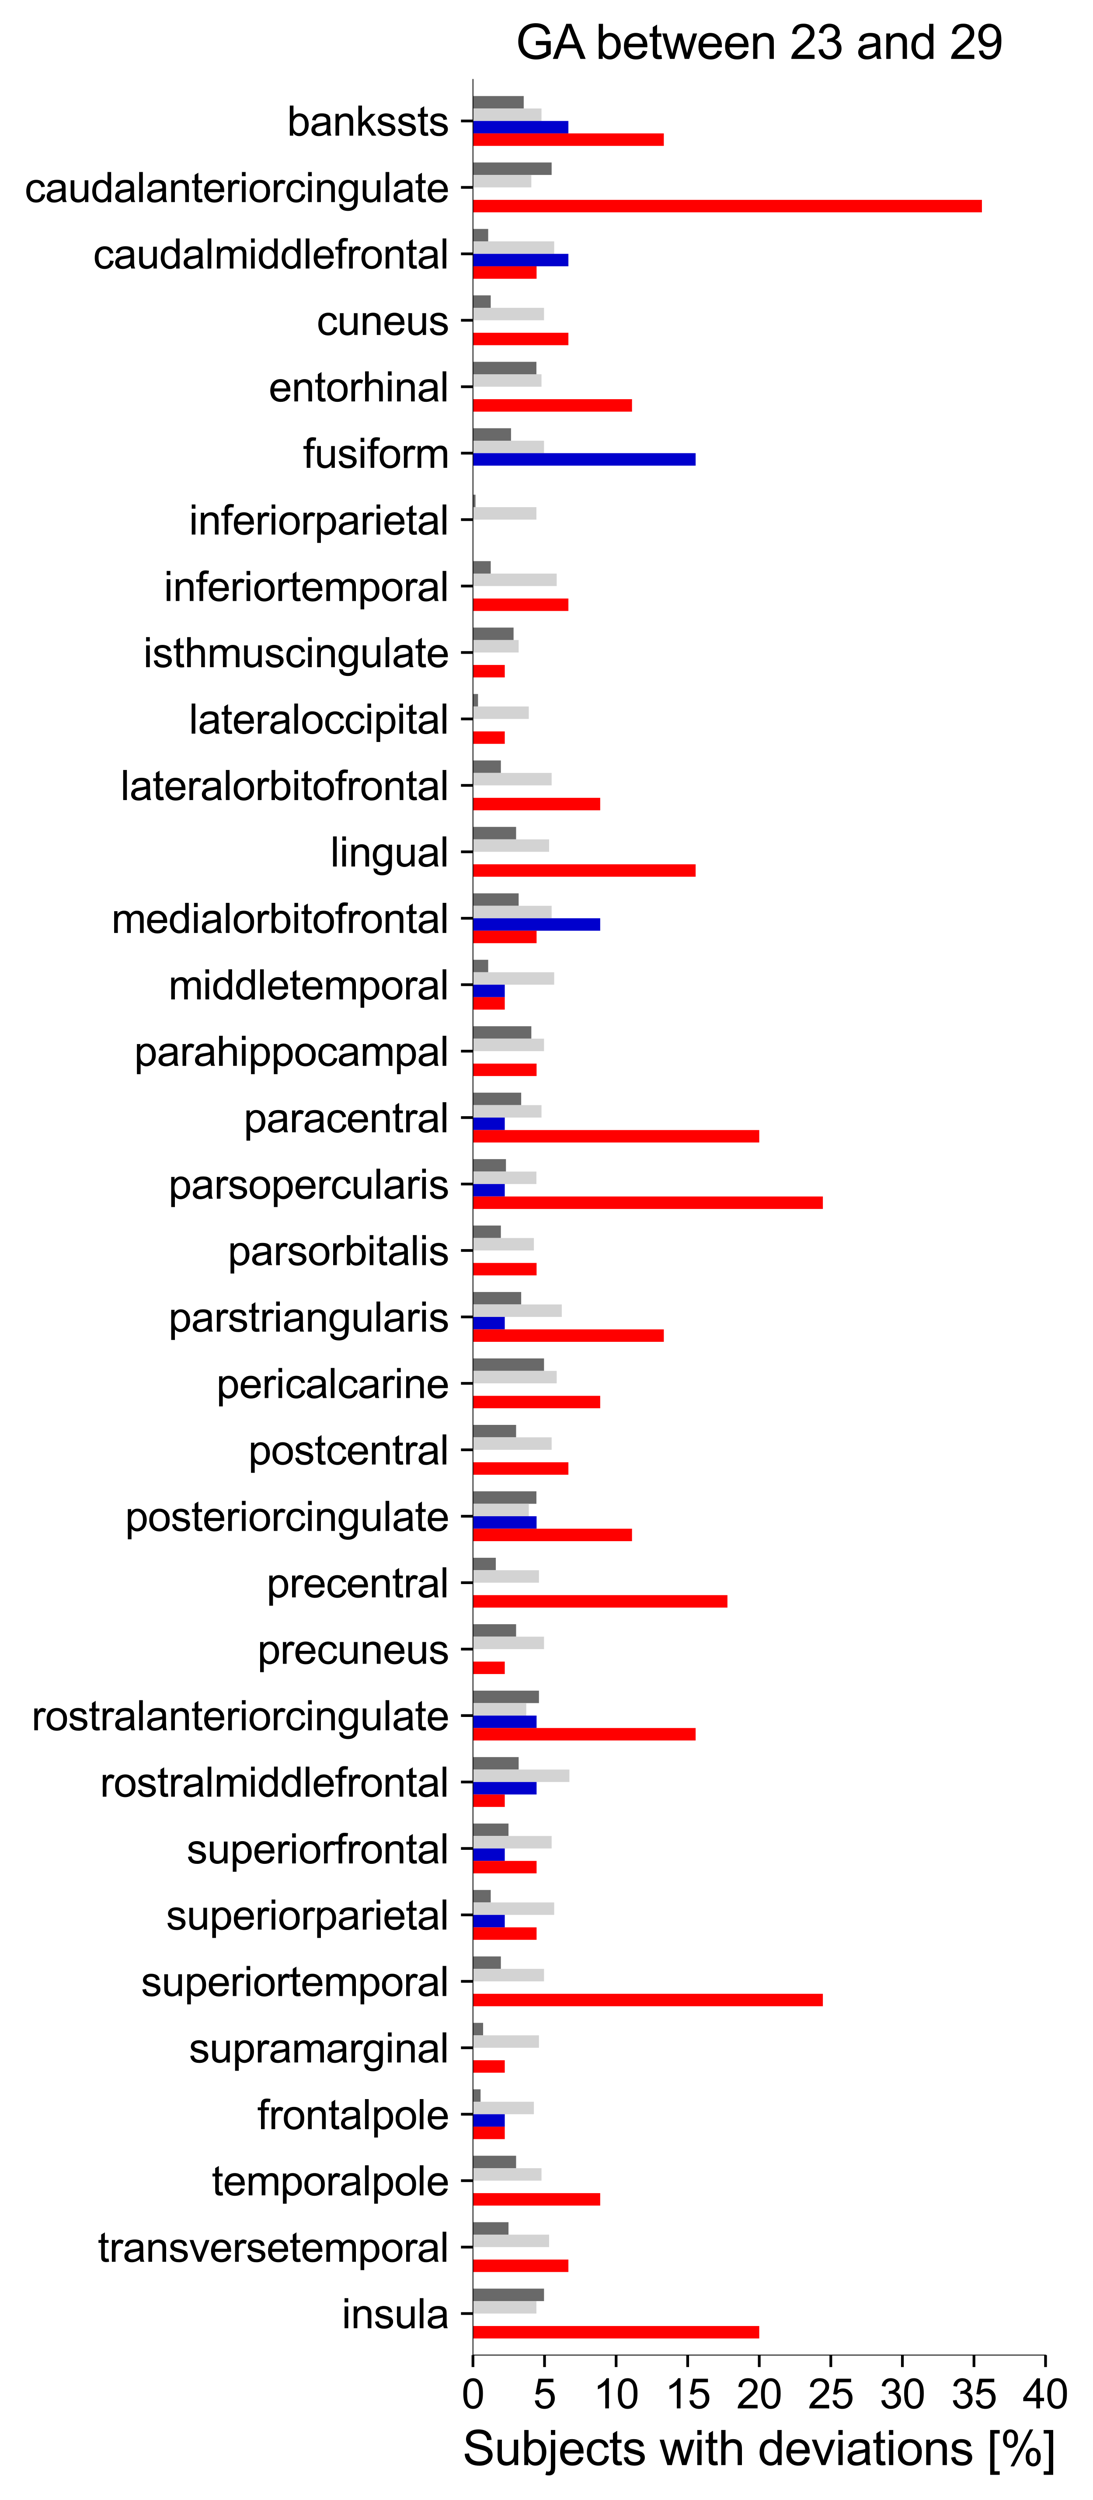 <?xml version="1.0" encoding="utf-8" standalone="no"?>
<!DOCTYPE svg PUBLIC "-//W3C//DTD SVG 1.1//EN"
  "http://www.w3.org/Graphics/SVG/1.1/DTD/svg11.dtd">
<svg xmlns:xlink="http://www.w3.org/1999/xlink" width="319.548pt" height="730.813pt" viewBox="0 0 319.548 730.813" xmlns="http://www.w3.org/2000/svg" version="1.1">
 <defs>
  <style type="text/css">*{stroke-linejoin: round; stroke-linecap: butt}</style>
 </defs>
 <g id="figure_1">
  <g id="patch_1">
   <path d="M 0 730.813 
L 319.548 730.813 
L 319.548 0 
L 0 0 
z
" style="fill: #ffffff"/>
  </g>
  <g id="axes_1">
   <g id="patch_2">
    <path d="M 138.274 688.501 
L 305.674 688.501 
L 305.674 23.221 
L 138.274 23.221 
z
" style="fill: #ffffff"/>
   </g>
   <g id="patch_3">
    <path d="M 138.274 28.077 
L 153.115 28.077 
L 153.115 31.719 
L 138.274 31.719 
z
" clip-path="url(#p321de4cc9c)" style="fill: #696969"/>
   </g>
   <g id="patch_4">
    <path d="M 138.274 47.501 
L 161.277 47.501 
L 161.277 51.143 
L 138.274 51.143 
z
" clip-path="url(#p321de4cc9c)" style="fill: #696969"/>
   </g>
   <g id="patch_5">
    <path d="M 138.274 66.925 
L 142.727 66.925 
L 142.727 70.568 
L 138.274 70.568 
z
" clip-path="url(#p321de4cc9c)" style="fill: #696969"/>
   </g>
   <g id="patch_6">
    <path d="M 138.274 86.35 
L 143.469 86.35 
L 143.469 89.992 
L 138.274 89.992 
z
" clip-path="url(#p321de4cc9c)" style="fill: #696969"/>
   </g>
   <g id="patch_7">
    <path d="M 138.274 105.774 
L 156.825 105.774 
L 156.825 109.416 
L 138.274 109.416 
z
" clip-path="url(#p321de4cc9c)" style="fill: #696969"/>
   </g>
   <g id="patch_8">
    <path d="M 138.274 125.198 
L 149.405 125.198 
L 149.405 128.84 
L 138.274 128.84 
z
" clip-path="url(#p321de4cc9c)" style="fill: #696969"/>
   </g>
   <g id="patch_9">
    <path d="M 138.274 144.622 
L 139.016 144.622 
L 139.016 148.264 
L 138.274 148.264 
z
" clip-path="url(#p321de4cc9c)" style="fill: #696969"/>
   </g>
   <g id="patch_10">
    <path d="M 138.274 164.047 
L 143.469 164.047 
L 143.469 167.689 
L 138.274 167.689 
z
" clip-path="url(#p321de4cc9c)" style="fill: #696969"/>
   </g>
   <g id="patch_11">
    <path d="M 138.274 183.471 
L 150.147 183.471 
L 150.147 187.113 
L 138.274 187.113 
z
" clip-path="url(#p321de4cc9c)" style="fill: #696969"/>
   </g>
   <g id="patch_12">
    <path d="M 138.274 202.895 
L 139.758 202.895 
L 139.758 206.537 
L 138.274 206.537 
z
" clip-path="url(#p321de4cc9c)" style="fill: #696969"/>
   </g>
   <g id="patch_13">
    <path d="M 138.274 222.319 
L 146.437 222.319 
L 146.437 225.961 
L 138.274 225.961 
z
" clip-path="url(#p321de4cc9c)" style="fill: #696969"/>
   </g>
   <g id="patch_14">
    <path d="M 138.274 241.744 
L 150.889 241.744 
L 150.889 245.386 
L 138.274 245.386 
z
" clip-path="url(#p321de4cc9c)" style="fill: #696969"/>
   </g>
   <g id="patch_15">
    <path d="M 138.274 261.168 
L 151.631 261.168 
L 151.631 264.81 
L 138.274 264.81 
z
" clip-path="url(#p321de4cc9c)" style="fill: #696969"/>
   </g>
   <g id="patch_16">
    <path d="M 138.274 280.592 
L 142.727 280.592 
L 142.727 284.234 
L 138.274 284.234 
z
" clip-path="url(#p321de4cc9c)" style="fill: #696969"/>
   </g>
   <g id="patch_17">
    <path d="M 138.274 300.016 
L 155.341 300.016 
L 155.341 303.658 
L 138.274 303.658 
z
" clip-path="url(#p321de4cc9c)" style="fill: #696969"/>
   </g>
   <g id="patch_18">
    <path d="M 138.274 319.44 
L 152.373 319.44 
L 152.373 323.083 
L 138.274 323.083 
z
" clip-path="url(#p321de4cc9c)" style="fill: #696969"/>
   </g>
   <g id="patch_19">
    <path d="M 138.274 338.865 
L 147.921 338.865 
L 147.921 342.507 
L 138.274 342.507 
z
" clip-path="url(#p321de4cc9c)" style="fill: #696969"/>
   </g>
   <g id="patch_20">
    <path d="M 138.274 358.289 
L 146.437 358.289 
L 146.437 361.931 
L 138.274 361.931 
z
" clip-path="url(#p321de4cc9c)" style="fill: #696969"/>
   </g>
   <g id="patch_21">
    <path d="M 138.274 377.713 
L 152.373 377.713 
L 152.373 381.355 
L 138.274 381.355 
z
" clip-path="url(#p321de4cc9c)" style="fill: #696969"/>
   </g>
   <g id="patch_22">
    <path d="M 138.274 397.137 
L 159.051 397.137 
L 159.051 400.779 
L 138.274 400.779 
z
" clip-path="url(#p321de4cc9c)" style="fill: #696969"/>
   </g>
   <g id="patch_23">
    <path d="M 138.274 416.562 
L 150.889 416.562 
L 150.889 420.204 
L 138.274 420.204 
z
" clip-path="url(#p321de4cc9c)" style="fill: #696969"/>
   </g>
   <g id="patch_24">
    <path d="M 138.274 435.986 
L 156.825 435.986 
L 156.825 439.628 
L 138.274 439.628 
z
" clip-path="url(#p321de4cc9c)" style="fill: #696969"/>
   </g>
   <g id="patch_25">
    <path d="M 138.274 455.41 
L 144.953 455.41 
L 144.953 459.052 
L 138.274 459.052 
z
" clip-path="url(#p321de4cc9c)" style="fill: #696969"/>
   </g>
   <g id="patch_26">
    <path d="M 138.274 474.834 
L 150.889 474.834 
L 150.889 478.476 
L 138.274 478.476 
z
" clip-path="url(#p321de4cc9c)" style="fill: #696969"/>
   </g>
   <g id="patch_27">
    <path d="M 138.274 494.259 
L 157.567 494.259 
L 157.567 497.901 
L 138.274 497.901 
z
" clip-path="url(#p321de4cc9c)" style="fill: #696969"/>
   </g>
   <g id="patch_28">
    <path d="M 138.274 513.683 
L 151.631 513.683 
L 151.631 517.325 
L 138.274 517.325 
z
" clip-path="url(#p321de4cc9c)" style="fill: #696969"/>
   </g>
   <g id="patch_29">
    <path d="M 138.274 533.107 
L 148.663 533.107 
L 148.663 536.749 
L 138.274 536.749 
z
" clip-path="url(#p321de4cc9c)" style="fill: #696969"/>
   </g>
   <g id="patch_30">
    <path d="M 138.274 552.531 
L 143.469 552.531 
L 143.469 556.173 
L 138.274 556.173 
z
" clip-path="url(#p321de4cc9c)" style="fill: #696969"/>
   </g>
   <g id="patch_31">
    <path d="M 138.274 571.956 
L 146.437 571.956 
L 146.437 575.598 
L 138.274 575.598 
z
" clip-path="url(#p321de4cc9c)" style="fill: #696969"/>
   </g>
   <g id="patch_32">
    <path d="M 138.274 591.38 
L 141.242 591.38 
L 141.242 595.022 
L 138.274 595.022 
z
" clip-path="url(#p321de4cc9c)" style="fill: #696969"/>
   </g>
   <g id="patch_33">
    <path d="M 138.274 610.804 
L 140.5 610.804 
L 140.5 614.446 
L 138.274 614.446 
z
" clip-path="url(#p321de4cc9c)" style="fill: #696969"/>
   </g>
   <g id="patch_34">
    <path d="M 138.274 630.228 
L 150.889 630.228 
L 150.889 633.87 
L 138.274 633.87 
z
" clip-path="url(#p321de4cc9c)" style="fill: #696969"/>
   </g>
   <g id="patch_35">
    <path d="M 138.274 649.652 
L 148.663 649.652 
L 148.663 653.295 
L 138.274 653.295 
z
" clip-path="url(#p321de4cc9c)" style="fill: #696969"/>
   </g>
   <g id="patch_36">
    <path d="M 138.274 669.077 
L 159.051 669.077 
L 159.051 672.719 
L 138.274 672.719 
z
" clip-path="url(#p321de4cc9c)" style="fill: #696969"/>
   </g>
   <g id="patch_37">
    <path d="M 138.274 31.719 
L 158.309 31.719 
L 158.309 35.361 
L 138.274 35.361 
z
" clip-path="url(#p321de4cc9c)" style="fill: #d3d3d3"/>
   </g>
   <g id="patch_38">
    <path d="M 138.274 51.143 
L 155.341 51.143 
L 155.341 54.785 
L 138.274 54.785 
z
" clip-path="url(#p321de4cc9c)" style="fill: #d3d3d3"/>
   </g>
   <g id="patch_39">
    <path d="M 138.274 70.568 
L 162.019 70.568 
L 162.019 74.21 
L 138.274 74.21 
z
" clip-path="url(#p321de4cc9c)" style="fill: #d3d3d3"/>
   </g>
   <g id="patch_40">
    <path d="M 138.274 89.992 
L 159.051 89.992 
L 159.051 93.634 
L 138.274 93.634 
z
" clip-path="url(#p321de4cc9c)" style="fill: #d3d3d3"/>
   </g>
   <g id="patch_41">
    <path d="M 138.274 109.416 
L 158.309 109.416 
L 158.309 113.058 
L 138.274 113.058 
z
" clip-path="url(#p321de4cc9c)" style="fill: #d3d3d3"/>
   </g>
   <g id="patch_42">
    <path d="M 138.274 128.84 
L 159.051 128.84 
L 159.051 132.482 
L 138.274 132.482 
z
" clip-path="url(#p321de4cc9c)" style="fill: #d3d3d3"/>
   </g>
   <g id="patch_43">
    <path d="M 138.274 148.264 
L 156.825 148.264 
L 156.825 151.906 
L 138.274 151.906 
z
" clip-path="url(#p321de4cc9c)" style="fill: #d3d3d3"/>
   </g>
   <g id="patch_44">
    <path d="M 138.274 167.689 
L 162.761 167.689 
L 162.761 171.331 
L 138.274 171.331 
z
" clip-path="url(#p321de4cc9c)" style="fill: #d3d3d3"/>
   </g>
   <g id="patch_45">
    <path d="M 138.274 187.113 
L 151.631 187.113 
L 151.631 190.755 
L 138.274 190.755 
z
" clip-path="url(#p321de4cc9c)" style="fill: #d3d3d3"/>
   </g>
   <g id="patch_46">
    <path d="M 138.274 206.537 
L 154.599 206.537 
L 154.599 210.179 
L 138.274 210.179 
z
" clip-path="url(#p321de4cc9c)" style="fill: #d3d3d3"/>
   </g>
   <g id="patch_47">
    <path d="M 138.274 225.961 
L 161.277 225.961 
L 161.277 229.603 
L 138.274 229.603 
z
" clip-path="url(#p321de4cc9c)" style="fill: #d3d3d3"/>
   </g>
   <g id="patch_48">
    <path d="M 138.274 245.386 
L 160.535 245.386 
L 160.535 249.028 
L 138.274 249.028 
z
" clip-path="url(#p321de4cc9c)" style="fill: #d3d3d3"/>
   </g>
   <g id="patch_49">
    <path d="M 138.274 264.81 
L 161.277 264.81 
L 161.277 268.452 
L 138.274 268.452 
z
" clip-path="url(#p321de4cc9c)" style="fill: #d3d3d3"/>
   </g>
   <g id="patch_50">
    <path d="M 138.274 284.234 
L 162.019 284.234 
L 162.019 287.876 
L 138.274 287.876 
z
" clip-path="url(#p321de4cc9c)" style="fill: #d3d3d3"/>
   </g>
   <g id="patch_51">
    <path d="M 138.274 303.658 
L 159.051 303.658 
L 159.051 307.3 
L 138.274 307.3 
z
" clip-path="url(#p321de4cc9c)" style="fill: #d3d3d3"/>
   </g>
   <g id="patch_52">
    <path d="M 138.274 323.083 
L 158.309 323.083 
L 158.309 326.725 
L 138.274 326.725 
z
" clip-path="url(#p321de4cc9c)" style="fill: #d3d3d3"/>
   </g>
   <g id="patch_53">
    <path d="M 138.274 342.507 
L 156.825 342.507 
L 156.825 346.149 
L 138.274 346.149 
z
" clip-path="url(#p321de4cc9c)" style="fill: #d3d3d3"/>
   </g>
   <g id="patch_54">
    <path d="M 138.274 361.931 
L 156.083 361.931 
L 156.083 365.573 
L 138.274 365.573 
z
" clip-path="url(#p321de4cc9c)" style="fill: #d3d3d3"/>
   </g>
   <g id="patch_55">
    <path d="M 138.274 381.355 
L 164.245 381.355 
L 164.245 384.997 
L 138.274 384.997 
z
" clip-path="url(#p321de4cc9c)" style="fill: #d3d3d3"/>
   </g>
   <g id="patch_56">
    <path d="M 138.274 400.779 
L 162.761 400.779 
L 162.761 404.422 
L 138.274 404.422 
z
" clip-path="url(#p321de4cc9c)" style="fill: #d3d3d3"/>
   </g>
   <g id="patch_57">
    <path d="M 138.274 420.204 
L 161.277 420.204 
L 161.277 423.846 
L 138.274 423.846 
z
" clip-path="url(#p321de4cc9c)" style="fill: #d3d3d3"/>
   </g>
   <g id="patch_58">
    <path d="M 138.274 439.628 
L 154.599 439.628 
L 154.599 443.27 
L 138.274 443.27 
z
" clip-path="url(#p321de4cc9c)" style="fill: #d3d3d3"/>
   </g>
   <g id="patch_59">
    <path d="M 138.274 459.052 
L 157.567 459.052 
L 157.567 462.694 
L 138.274 462.694 
z
" clip-path="url(#p321de4cc9c)" style="fill: #d3d3d3"/>
   </g>
   <g id="patch_60">
    <path d="M 138.274 478.476 
L 159.051 478.476 
L 159.051 482.118 
L 138.274 482.118 
z
" clip-path="url(#p321de4cc9c)" style="fill: #d3d3d3"/>
   </g>
   <g id="patch_61">
    <path d="M 138.274 497.901 
L 153.857 497.901 
L 153.857 501.543 
L 138.274 501.543 
z
" clip-path="url(#p321de4cc9c)" style="fill: #d3d3d3"/>
   </g>
   <g id="patch_62">
    <path d="M 138.274 517.325 
L 166.471 517.325 
L 166.471 520.967 
L 138.274 520.967 
z
" clip-path="url(#p321de4cc9c)" style="fill: #d3d3d3"/>
   </g>
   <g id="patch_63">
    <path d="M 138.274 536.749 
L 161.277 536.749 
L 161.277 540.391 
L 138.274 540.391 
z
" clip-path="url(#p321de4cc9c)" style="fill: #d3d3d3"/>
   </g>
   <g id="patch_64">
    <path d="M 138.274 556.173 
L 162.019 556.173 
L 162.019 559.815 
L 138.274 559.815 
z
" clip-path="url(#p321de4cc9c)" style="fill: #d3d3d3"/>
   </g>
   <g id="patch_65">
    <path d="M 138.274 575.598 
L 159.051 575.598 
L 159.051 579.24 
L 138.274 579.24 
z
" clip-path="url(#p321de4cc9c)" style="fill: #d3d3d3"/>
   </g>
   <g id="patch_66">
    <path d="M 138.274 595.022 
L 157.567 595.022 
L 157.567 598.664 
L 138.274 598.664 
z
" clip-path="url(#p321de4cc9c)" style="fill: #d3d3d3"/>
   </g>
   <g id="patch_67">
    <path d="M 138.274 614.446 
L 156.083 614.446 
L 156.083 618.088 
L 138.274 618.088 
z
" clip-path="url(#p321de4cc9c)" style="fill: #d3d3d3"/>
   </g>
   <g id="patch_68">
    <path d="M 138.274 633.87 
L 158.309 633.87 
L 158.309 637.512 
L 138.274 637.512 
z
" clip-path="url(#p321de4cc9c)" style="fill: #d3d3d3"/>
   </g>
   <g id="patch_69">
    <path d="M 138.274 653.295 
L 160.535 653.295 
L 160.535 656.937 
L 138.274 656.937 
z
" clip-path="url(#p321de4cc9c)" style="fill: #d3d3d3"/>
   </g>
   <g id="patch_70">
    <path d="M 138.274 672.719 
L 156.825 672.719 
L 156.825 676.361 
L 138.274 676.361 
z
" clip-path="url(#p321de4cc9c)" style="fill: #d3d3d3"/>
   </g>
   <g id="patch_71">
    <path d="M 138.274 35.361 
L 166.174 35.361 
L 166.174 39.003 
L 138.274 39.003 
z
" clip-path="url(#p321de4cc9c)" style="fill: #0000cd"/>
   </g>
   <g id="patch_72">
    <path d="M 138.274 54.785 
L 138.274 54.785 
L 138.274 58.427 
L 138.274 58.427 
z
" clip-path="url(#p321de4cc9c)" style="fill: #0000cd"/>
   </g>
   <g id="patch_73">
    <path d="M 138.274 74.21 
L 166.174 74.21 
L 166.174 77.852 
L 138.274 77.852 
z
" clip-path="url(#p321de4cc9c)" style="fill: #0000cd"/>
   </g>
   <g id="patch_74">
    <path d="M 138.274 93.634 
L 138.274 93.634 
L 138.274 97.276 
L 138.274 97.276 
z
" clip-path="url(#p321de4cc9c)" style="fill: #0000cd"/>
   </g>
   <g id="patch_75">
    <path d="M 138.274 113.058 
L 138.274 113.058 
L 138.274 116.7 
L 138.274 116.7 
z
" clip-path="url(#p321de4cc9c)" style="fill: #0000cd"/>
   </g>
   <g id="patch_76">
    <path d="M 138.274 132.482 
L 203.374 132.482 
L 203.374 136.124 
L 138.274 136.124 
z
" clip-path="url(#p321de4cc9c)" style="fill: #0000cd"/>
   </g>
   <g id="patch_77">
    <path d="M 138.274 151.906 
L 138.274 151.906 
L 138.274 155.549 
L 138.274 155.549 
z
" clip-path="url(#p321de4cc9c)" style="fill: #0000cd"/>
   </g>
   <g id="patch_78">
    <path d="M 138.274 171.331 
L 138.274 171.331 
L 138.274 174.973 
L 138.274 174.973 
z
" clip-path="url(#p321de4cc9c)" style="fill: #0000cd"/>
   </g>
   <g id="patch_79">
    <path d="M 138.274 190.755 
L 138.274 190.755 
L 138.274 194.397 
L 138.274 194.397 
z
" clip-path="url(#p321de4cc9c)" style="fill: #0000cd"/>
   </g>
   <g id="patch_80">
    <path d="M 138.274 210.179 
L 138.274 210.179 
L 138.274 213.821 
L 138.274 213.821 
z
" clip-path="url(#p321de4cc9c)" style="fill: #0000cd"/>
   </g>
   <g id="patch_81">
    <path d="M 138.274 229.603 
L 138.274 229.603 
L 138.274 233.245 
L 138.274 233.245 
z
" clip-path="url(#p321de4cc9c)" style="fill: #0000cd"/>
   </g>
   <g id="patch_82">
    <path d="M 138.274 249.028 
L 138.274 249.028 
L 138.274 252.67 
L 138.274 252.67 
z
" clip-path="url(#p321de4cc9c)" style="fill: #0000cd"/>
   </g>
   <g id="patch_83">
    <path d="M 138.274 268.452 
L 175.474 268.452 
L 175.474 272.094 
L 138.274 272.094 
z
" clip-path="url(#p321de4cc9c)" style="fill: #0000cd"/>
   </g>
   <g id="patch_84">
    <path d="M 138.274 287.876 
L 147.574 287.876 
L 147.574 291.518 
L 138.274 291.518 
z
" clip-path="url(#p321de4cc9c)" style="fill: #0000cd"/>
   </g>
   <g id="patch_85">
    <path d="M 138.274 307.3 
L 138.274 307.3 
L 138.274 310.942 
L 138.274 310.942 
z
" clip-path="url(#p321de4cc9c)" style="fill: #0000cd"/>
   </g>
   <g id="patch_86">
    <path d="M 138.274 326.725 
L 147.574 326.725 
L 147.574 330.367 
L 138.274 330.367 
z
" clip-path="url(#p321de4cc9c)" style="fill: #0000cd"/>
   </g>
   <g id="patch_87">
    <path d="M 138.274 346.149 
L 147.574 346.149 
L 147.574 349.791 
L 138.274 349.791 
z
" clip-path="url(#p321de4cc9c)" style="fill: #0000cd"/>
   </g>
   <g id="patch_88">
    <path d="M 138.274 365.573 
L 138.274 365.573 
L 138.274 369.215 
L 138.274 369.215 
z
" clip-path="url(#p321de4cc9c)" style="fill: #0000cd"/>
   </g>
   <g id="patch_89">
    <path d="M 138.274 384.997 
L 147.574 384.997 
L 147.574 388.639 
L 138.274 388.639 
z
" clip-path="url(#p321de4cc9c)" style="fill: #0000cd"/>
   </g>
   <g id="patch_90">
    <path d="M 138.274 404.422 
L 138.274 404.422 
L 138.274 408.064 
L 138.274 408.064 
z
" clip-path="url(#p321de4cc9c)" style="fill: #0000cd"/>
   </g>
   <g id="patch_91">
    <path d="M 138.274 423.846 
L 138.274 423.846 
L 138.274 427.488 
L 138.274 427.488 
z
" clip-path="url(#p321de4cc9c)" style="fill: #0000cd"/>
   </g>
   <g id="patch_92">
    <path d="M 138.274 443.27 
L 156.874 443.27 
L 156.874 446.912 
L 138.274 446.912 
z
" clip-path="url(#p321de4cc9c)" style="fill: #0000cd"/>
   </g>
   <g id="patch_93">
    <path d="M 138.274 462.694 
L 138.274 462.694 
L 138.274 466.336 
L 138.274 466.336 
z
" clip-path="url(#p321de4cc9c)" style="fill: #0000cd"/>
   </g>
   <g id="patch_94">
    <path d="M 138.274 482.118 
L 138.274 482.118 
L 138.274 485.76 
L 138.274 485.76 
z
" clip-path="url(#p321de4cc9c)" style="fill: #0000cd"/>
   </g>
   <g id="patch_95">
    <path d="M 138.274 501.543 
L 156.874 501.543 
L 156.874 505.185 
L 138.274 505.185 
z
" clip-path="url(#p321de4cc9c)" style="fill: #0000cd"/>
   </g>
   <g id="patch_96">
    <path d="M 138.274 520.967 
L 156.874 520.967 
L 156.874 524.609 
L 138.274 524.609 
z
" clip-path="url(#p321de4cc9c)" style="fill: #0000cd"/>
   </g>
   <g id="patch_97">
    <path d="M 138.274 540.391 
L 147.574 540.391 
L 147.574 544.033 
L 138.274 544.033 
z
" clip-path="url(#p321de4cc9c)" style="fill: #0000cd"/>
   </g>
   <g id="patch_98">
    <path d="M 138.274 559.815 
L 147.574 559.815 
L 147.574 563.457 
L 138.274 563.457 
z
" clip-path="url(#p321de4cc9c)" style="fill: #0000cd"/>
   </g>
   <g id="patch_99">
    <path d="M 138.274 579.24 
L 138.274 579.24 
L 138.274 582.882 
L 138.274 582.882 
z
" clip-path="url(#p321de4cc9c)" style="fill: #0000cd"/>
   </g>
   <g id="patch_100">
    <path d="M 138.274 598.664 
L 138.274 598.664 
L 138.274 602.306 
L 138.274 602.306 
z
" clip-path="url(#p321de4cc9c)" style="fill: #0000cd"/>
   </g>
   <g id="patch_101">
    <path d="M 138.274 618.088 
L 147.574 618.088 
L 147.574 621.73 
L 138.274 621.73 
z
" clip-path="url(#p321de4cc9c)" style="fill: #0000cd"/>
   </g>
   <g id="patch_102">
    <path d="M 138.274 637.512 
L 138.274 637.512 
L 138.274 641.154 
L 138.274 641.154 
z
" clip-path="url(#p321de4cc9c)" style="fill: #0000cd"/>
   </g>
   <g id="patch_103">
    <path d="M 138.274 656.937 
L 138.274 656.937 
L 138.274 660.579 
L 138.274 660.579 
z
" clip-path="url(#p321de4cc9c)" style="fill: #0000cd"/>
   </g>
   <g id="patch_104">
    <path d="M 138.274 676.361 
L 138.274 676.361 
L 138.274 680.003 
L 138.274 680.003 
z
" clip-path="url(#p321de4cc9c)" style="fill: #0000cd"/>
   </g>
   <g id="patch_105">
    <path d="M 138.274 39.003 
L 194.074 39.003 
L 194.074 42.645 
L 138.274 42.645 
z
" clip-path="url(#p321de4cc9c)" style="fill: #ff0000"/>
   </g>
   <g id="patch_106">
    <path d="M 138.274 58.427 
L 287.074 58.427 
L 287.074 62.069 
L 138.274 62.069 
z
" clip-path="url(#p321de4cc9c)" style="fill: #ff0000"/>
   </g>
   <g id="patch_107">
    <path d="M 138.274 77.852 
L 156.874 77.852 
L 156.874 81.494 
L 138.274 81.494 
z
" clip-path="url(#p321de4cc9c)" style="fill: #ff0000"/>
   </g>
   <g id="patch_108">
    <path d="M 138.274 97.276 
L 166.174 97.276 
L 166.174 100.918 
L 138.274 100.918 
z
" clip-path="url(#p321de4cc9c)" style="fill: #ff0000"/>
   </g>
   <g id="patch_109">
    <path d="M 138.274 116.7 
L 184.774 116.7 
L 184.774 120.342 
L 138.274 120.342 
z
" clip-path="url(#p321de4cc9c)" style="fill: #ff0000"/>
   </g>
   <g id="patch_110">
    <path d="M 138.274 136.124 
L 138.274 136.124 
L 138.274 139.766 
L 138.274 139.766 
z
" clip-path="url(#p321de4cc9c)" style="fill: #ff0000"/>
   </g>
   <g id="patch_111">
    <path d="M 138.274 155.549 
L 138.274 155.549 
L 138.274 159.191 
L 138.274 159.191 
z
" clip-path="url(#p321de4cc9c)" style="fill: #ff0000"/>
   </g>
   <g id="patch_112">
    <path d="M 138.274 174.973 
L 166.174 174.973 
L 166.174 178.615 
L 138.274 178.615 
z
" clip-path="url(#p321de4cc9c)" style="fill: #ff0000"/>
   </g>
   <g id="patch_113">
    <path d="M 138.274 194.397 
L 147.574 194.397 
L 147.574 198.039 
L 138.274 198.039 
z
" clip-path="url(#p321de4cc9c)" style="fill: #ff0000"/>
   </g>
   <g id="patch_114">
    <path d="M 138.274 213.821 
L 147.574 213.821 
L 147.574 217.463 
L 138.274 217.463 
z
" clip-path="url(#p321de4cc9c)" style="fill: #ff0000"/>
   </g>
   <g id="patch_115">
    <path d="M 138.274 233.245 
L 175.474 233.245 
L 175.474 236.888 
L 138.274 236.888 
z
" clip-path="url(#p321de4cc9c)" style="fill: #ff0000"/>
   </g>
   <g id="patch_116">
    <path d="M 138.274 252.67 
L 203.374 252.67 
L 203.374 256.312 
L 138.274 256.312 
z
" clip-path="url(#p321de4cc9c)" style="fill: #ff0000"/>
   </g>
   <g id="patch_117">
    <path d="M 138.274 272.094 
L 156.874 272.094 
L 156.874 275.736 
L 138.274 275.736 
z
" clip-path="url(#p321de4cc9c)" style="fill: #ff0000"/>
   </g>
   <g id="patch_118">
    <path d="M 138.274 291.518 
L 147.574 291.518 
L 147.574 295.16 
L 138.274 295.16 
z
" clip-path="url(#p321de4cc9c)" style="fill: #ff0000"/>
   </g>
   <g id="patch_119">
    <path d="M 138.274 310.942 
L 156.874 310.942 
L 156.874 314.584 
L 138.274 314.584 
z
" clip-path="url(#p321de4cc9c)" style="fill: #ff0000"/>
   </g>
   <g id="patch_120">
    <path d="M 138.274 330.367 
L 221.974 330.367 
L 221.974 334.009 
L 138.274 334.009 
z
" clip-path="url(#p321de4cc9c)" style="fill: #ff0000"/>
   </g>
   <g id="patch_121">
    <path d="M 138.274 349.791 
L 240.574 349.791 
L 240.574 353.433 
L 138.274 353.433 
z
" clip-path="url(#p321de4cc9c)" style="fill: #ff0000"/>
   </g>
   <g id="patch_122">
    <path d="M 138.274 369.215 
L 156.874 369.215 
L 156.874 372.857 
L 138.274 372.857 
z
" clip-path="url(#p321de4cc9c)" style="fill: #ff0000"/>
   </g>
   <g id="patch_123">
    <path d="M 138.274 388.639 
L 194.074 388.639 
L 194.074 392.281 
L 138.274 392.281 
z
" clip-path="url(#p321de4cc9c)" style="fill: #ff0000"/>
   </g>
   <g id="patch_124">
    <path d="M 138.274 408.064 
L 175.474 408.064 
L 175.474 411.706 
L 138.274 411.706 
z
" clip-path="url(#p321de4cc9c)" style="fill: #ff0000"/>
   </g>
   <g id="patch_125">
    <path d="M 138.274 427.488 
L 166.174 427.488 
L 166.174 431.13 
L 138.274 431.13 
z
" clip-path="url(#p321de4cc9c)" style="fill: #ff0000"/>
   </g>
   <g id="patch_126">
    <path d="M 138.274 446.912 
L 184.774 446.912 
L 184.774 450.554 
L 138.274 450.554 
z
" clip-path="url(#p321de4cc9c)" style="fill: #ff0000"/>
   </g>
   <g id="patch_127">
    <path d="M 138.274 466.336 
L 212.674 466.336 
L 212.674 469.978 
L 138.274 469.978 
z
" clip-path="url(#p321de4cc9c)" style="fill: #ff0000"/>
   </g>
   <g id="patch_128">
    <path d="M 138.274 485.76 
L 147.574 485.76 
L 147.574 489.403 
L 138.274 489.403 
z
" clip-path="url(#p321de4cc9c)" style="fill: #ff0000"/>
   </g>
   <g id="patch_129">
    <path d="M 138.274 505.185 
L 203.374 505.185 
L 203.374 508.827 
L 138.274 508.827 
z
" clip-path="url(#p321de4cc9c)" style="fill: #ff0000"/>
   </g>
   <g id="patch_130">
    <path d="M 138.274 524.609 
L 147.574 524.609 
L 147.574 528.251 
L 138.274 528.251 
z
" clip-path="url(#p321de4cc9c)" style="fill: #ff0000"/>
   </g>
   <g id="patch_131">
    <path d="M 138.274 544.033 
L 156.874 544.033 
L 156.874 547.675 
L 138.274 547.675 
z
" clip-path="url(#p321de4cc9c)" style="fill: #ff0000"/>
   </g>
   <g id="patch_132">
    <path d="M 138.274 563.457 
L 156.874 563.457 
L 156.874 567.099 
L 138.274 567.099 
z
" clip-path="url(#p321de4cc9c)" style="fill: #ff0000"/>
   </g>
   <g id="patch_133">
    <path d="M 138.274 582.882 
L 240.574 582.882 
L 240.574 586.524 
L 138.274 586.524 
z
" clip-path="url(#p321de4cc9c)" style="fill: #ff0000"/>
   </g>
   <g id="patch_134">
    <path d="M 138.274 602.306 
L 147.574 602.306 
L 147.574 605.948 
L 138.274 605.948 
z
" clip-path="url(#p321de4cc9c)" style="fill: #ff0000"/>
   </g>
   <g id="patch_135">
    <path d="M 138.274 621.73 
L 147.574 621.73 
L 147.574 625.372 
L 138.274 625.372 
z
" clip-path="url(#p321de4cc9c)" style="fill: #ff0000"/>
   </g>
   <g id="patch_136">
    <path d="M 138.274 641.154 
L 175.474 641.154 
L 175.474 644.796 
L 138.274 644.796 
z
" clip-path="url(#p321de4cc9c)" style="fill: #ff0000"/>
   </g>
   <g id="patch_137">
    <path d="M 138.274 660.579 
L 166.174 660.579 
L 166.174 664.221 
L 138.274 664.221 
z
" clip-path="url(#p321de4cc9c)" style="fill: #ff0000"/>
   </g>
   <g id="patch_138">
    <path d="M 138.274 680.003 
L 221.974 680.003 
L 221.974 683.645 
L 138.274 683.645 
z
" clip-path="url(#p321de4cc9c)" style="fill: #ff0000"/>
   </g>
   <g id="matplotlib.axis_1">
    <g id="xtick_1">
     <g id="line2d_1">
      <defs>
       <path id="m92b4aeac47" d="M 0 0 
L 0 3.5 
" style="stroke: #000000; stroke-width: 0.8"/>
      </defs>
      <g>
       <use xlink:href="#m92b4aeac47" x="138.274" y="688.501" style="stroke: #000000; stroke-width: 0.8"/>
      </g>
     </g>
     <g id="text_1">
      <!-- 0 -->
      <g transform="translate(134.938 704.09) scale(0.12 -0.12)">
       <defs>
        <path id="ArialMT-30" d="M 266 2259 
Q 266 3072 433 3567 
Q 600 4063 929 4331 
Q 1259 4600 1759 4600 
Q 2128 4600 2406 4451 
Q 2684 4303 2865 4023 
Q 3047 3744 3150 3342 
Q 3253 2941 3253 2259 
Q 3253 1453 3087 958 
Q 2922 463 2592 192 
Q 2263 -78 1759 -78 
Q 1097 -78 719 397 
Q 266 969 266 2259 
z
M 844 2259 
Q 844 1131 1108 757 
Q 1372 384 1759 384 
Q 2147 384 2411 759 
Q 2675 1134 2675 2259 
Q 2675 3391 2411 3762 
Q 2147 4134 1753 4134 
Q 1366 4134 1134 3806 
Q 844 3388 844 2259 
z
" transform="scale(0.016)"/>
       </defs>
       <use xlink:href="#ArialMT-30"/>
      </g>
     </g>
    </g>
    <g id="xtick_2">
     <g id="line2d_2">
      <g>
       <use xlink:href="#m92b4aeac47" x="159.199" y="688.501" style="stroke: #000000; stroke-width: 0.8"/>
      </g>
     </g>
     <g id="text_2">
      <!-- 5 -->
      <g transform="translate(155.863 704.09) scale(0.12 -0.12)">
       <defs>
        <path id="ArialMT-35" d="M 266 1200 
L 856 1250 
Q 922 819 1161 601 
Q 1400 384 1738 384 
Q 2144 384 2425 690 
Q 2706 997 2706 1503 
Q 2706 1984 2436 2262 
Q 2166 2541 1728 2541 
Q 1456 2541 1237 2417 
Q 1019 2294 894 2097 
L 366 2166 
L 809 4519 
L 3088 4519 
L 3088 3981 
L 1259 3981 
L 1013 2750 
Q 1425 3038 1878 3038 
Q 2478 3038 2890 2622 
Q 3303 2206 3303 1553 
Q 3303 931 2941 478 
Q 2500 -78 1738 -78 
Q 1113 -78 717 272 
Q 322 622 266 1200 
z
" transform="scale(0.016)"/>
       </defs>
       <use xlink:href="#ArialMT-35"/>
      </g>
     </g>
    </g>
    <g id="xtick_3">
     <g id="line2d_3">
      <g>
       <use xlink:href="#m92b4aeac47" x="180.124" y="688.501" style="stroke: #000000; stroke-width: 0.8"/>
      </g>
     </g>
     <g id="text_3">
      <!-- 10 -->
      <g transform="translate(173.451 704.09) scale(0.12 -0.12)">
       <defs>
        <path id="ArialMT-31" d="M 2384 0 
L 1822 0 
L 1822 3584 
Q 1619 3391 1289 3197 
Q 959 3003 697 2906 
L 697 3450 
Q 1169 3672 1522 3987 
Q 1875 4303 2022 4600 
L 2384 4600 
L 2384 0 
z
" transform="scale(0.016)"/>
       </defs>
       <use xlink:href="#ArialMT-31"/>
       <use xlink:href="#ArialMT-30" x="55.615"/>
      </g>
     </g>
    </g>
    <g id="xtick_4">
     <g id="line2d_4">
      <g>
       <use xlink:href="#m92b4aeac47" x="201.049" y="688.501" style="stroke: #000000; stroke-width: 0.8"/>
      </g>
     </g>
     <g id="text_4">
      <!-- 15 -->
      <g transform="translate(194.376 704.09) scale(0.12 -0.12)">
       <use xlink:href="#ArialMT-31"/>
       <use xlink:href="#ArialMT-35" x="55.615"/>
      </g>
     </g>
    </g>
    <g id="xtick_5">
     <g id="line2d_5">
      <g>
       <use xlink:href="#m92b4aeac47" x="221.974" y="688.501" style="stroke: #000000; stroke-width: 0.8"/>
      </g>
     </g>
     <g id="text_5">
      <!-- 20 -->
      <g transform="translate(215.301 704.09) scale(0.12 -0.12)">
       <defs>
        <path id="ArialMT-32" d="M 3222 541 
L 3222 0 
L 194 0 
Q 188 203 259 391 
Q 375 700 629 1000 
Q 884 1300 1366 1694 
Q 2113 2306 2375 2664 
Q 2638 3022 2638 3341 
Q 2638 3675 2398 3904 
Q 2159 4134 1775 4134 
Q 1369 4134 1125 3890 
Q 881 3647 878 3216 
L 300 3275 
Q 359 3922 746 4261 
Q 1134 4600 1788 4600 
Q 2447 4600 2831 4234 
Q 3216 3869 3216 3328 
Q 3216 3053 3103 2787 
Q 2991 2522 2730 2228 
Q 2469 1934 1863 1422 
Q 1356 997 1212 845 
Q 1069 694 975 541 
L 3222 541 
z
" transform="scale(0.016)"/>
       </defs>
       <use xlink:href="#ArialMT-32"/>
       <use xlink:href="#ArialMT-30" x="55.615"/>
      </g>
     </g>
    </g>
    <g id="xtick_6">
     <g id="line2d_6">
      <g>
       <use xlink:href="#m92b4aeac47" x="242.899" y="688.501" style="stroke: #000000; stroke-width: 0.8"/>
      </g>
     </g>
     <g id="text_6">
      <!-- 25 -->
      <g transform="translate(236.226 704.09) scale(0.12 -0.12)">
       <use xlink:href="#ArialMT-32"/>
       <use xlink:href="#ArialMT-35" x="55.615"/>
      </g>
     </g>
    </g>
    <g id="xtick_7">
     <g id="line2d_7">
      <g>
       <use xlink:href="#m92b4aeac47" x="263.824" y="688.501" style="stroke: #000000; stroke-width: 0.8"/>
      </g>
     </g>
     <g id="text_7">
      <!-- 30 -->
      <g transform="translate(257.151 704.09) scale(0.12 -0.12)">
       <defs>
        <path id="ArialMT-33" d="M 269 1209 
L 831 1284 
Q 928 806 1161 595 
Q 1394 384 1728 384 
Q 2125 384 2398 659 
Q 2672 934 2672 1341 
Q 2672 1728 2419 1979 
Q 2166 2231 1775 2231 
Q 1616 2231 1378 2169 
L 1441 2663 
Q 1497 2656 1531 2656 
Q 1891 2656 2178 2843 
Q 2466 3031 2466 3422 
Q 2466 3731 2256 3934 
Q 2047 4138 1716 4138 
Q 1388 4138 1169 3931 
Q 950 3725 888 3313 
L 325 3413 
Q 428 3978 793 4289 
Q 1159 4600 1703 4600 
Q 2078 4600 2393 4439 
Q 2709 4278 2876 4000 
Q 3044 3722 3044 3409 
Q 3044 3113 2884 2869 
Q 2725 2625 2413 2481 
Q 2819 2388 3044 2092 
Q 3269 1797 3269 1353 
Q 3269 753 2831 336 
Q 2394 -81 1725 -81 
Q 1122 -81 723 278 
Q 325 638 269 1209 
z
" transform="scale(0.016)"/>
       </defs>
       <use xlink:href="#ArialMT-33"/>
       <use xlink:href="#ArialMT-30" x="55.615"/>
      </g>
     </g>
    </g>
    <g id="xtick_8">
     <g id="line2d_8">
      <g>
       <use xlink:href="#m92b4aeac47" x="284.749" y="688.501" style="stroke: #000000; stroke-width: 0.8"/>
      </g>
     </g>
     <g id="text_8">
      <!-- 35 -->
      <g transform="translate(278.076 704.09) scale(0.12 -0.12)">
       <use xlink:href="#ArialMT-33"/>
       <use xlink:href="#ArialMT-35" x="55.615"/>
      </g>
     </g>
    </g>
    <g id="xtick_9">
     <g id="line2d_9">
      <g>
       <use xlink:href="#m92b4aeac47" x="305.674" y="688.501" style="stroke: #000000; stroke-width: 0.8"/>
      </g>
     </g>
     <g id="text_9">
      <!-- 40 -->
      <g transform="translate(299.001 704.09) scale(0.12 -0.12)">
       <defs>
        <path id="ArialMT-34" d="M 2069 0 
L 2069 1097 
L 81 1097 
L 81 1613 
L 2172 4581 
L 2631 4581 
L 2631 1613 
L 3250 1613 
L 3250 1097 
L 2631 1097 
L 2631 0 
L 2069 0 
z
M 2069 1613 
L 2069 3678 
L 634 1613 
L 2069 1613 
z
" transform="scale(0.016)"/>
       </defs>
       <use xlink:href="#ArialMT-34"/>
       <use xlink:href="#ArialMT-30" x="55.615"/>
      </g>
     </g>
    </g>
    <g id="text_10">
     <!-- Subjects with deviations [%] -->
     <g transform="translate(135.213 720.667) scale(0.14 -0.14)">
      <defs>
       <path id="ArialMT-53" d="M 288 1472 
L 859 1522 
Q 900 1178 1048 958 
Q 1197 738 1509 602 
Q 1822 466 2213 466 
Q 2559 466 2825 569 
Q 3091 672 3220 851 
Q 3350 1031 3350 1244 
Q 3350 1459 3225 1620 
Q 3100 1781 2813 1891 
Q 2628 1963 1997 2114 
Q 1366 2266 1113 2400 
Q 784 2572 623 2826 
Q 463 3081 463 3397 
Q 463 3744 659 4045 
Q 856 4347 1234 4503 
Q 1613 4659 2075 4659 
Q 2584 4659 2973 4495 
Q 3363 4331 3572 4012 
Q 3781 3694 3797 3291 
L 3216 3247 
Q 3169 3681 2898 3903 
Q 2628 4125 2100 4125 
Q 1550 4125 1298 3923 
Q 1047 3722 1047 3438 
Q 1047 3191 1225 3031 
Q 1400 2872 2139 2705 
Q 2878 2538 3153 2413 
Q 3553 2228 3743 1945 
Q 3934 1663 3934 1294 
Q 3934 928 3725 604 
Q 3516 281 3123 101 
Q 2731 -78 2241 -78 
Q 1619 -78 1198 103 
Q 778 284 539 648 
Q 300 1013 288 1472 
z
" transform="scale(0.016)"/>
       <path id="ArialMT-75" d="M 2597 0 
L 2597 488 
Q 2209 -75 1544 -75 
Q 1250 -75 995 37 
Q 741 150 617 320 
Q 494 491 444 738 
Q 409 903 409 1263 
L 409 3319 
L 972 3319 
L 972 1478 
Q 972 1038 1006 884 
Q 1059 663 1231 536 
Q 1403 409 1656 409 
Q 1909 409 2131 539 
Q 2353 669 2445 892 
Q 2538 1116 2538 1541 
L 2538 3319 
L 3100 3319 
L 3100 0 
L 2597 0 
z
" transform="scale(0.016)"/>
       <path id="ArialMT-62" d="M 941 0 
L 419 0 
L 419 4581 
L 981 4581 
L 981 2947 
Q 1338 3394 1891 3394 
Q 2197 3394 2470 3270 
Q 2744 3147 2920 2923 
Q 3097 2700 3197 2384 
Q 3297 2069 3297 1709 
Q 3297 856 2875 390 
Q 2453 -75 1863 -75 
Q 1275 -75 941 416 
L 941 0 
z
M 934 1684 
Q 934 1088 1097 822 
Q 1363 388 1816 388 
Q 2184 388 2453 708 
Q 2722 1028 2722 1663 
Q 2722 2313 2464 2622 
Q 2206 2931 1841 2931 
Q 1472 2931 1203 2611 
Q 934 2291 934 1684 
z
" transform="scale(0.016)"/>
       <path id="ArialMT-6a" d="M 419 3928 
L 419 4581 
L 981 4581 
L 981 3928 
L 419 3928 
z
M -294 -1288 
L -188 -809 
Q -19 -853 78 -853 
Q 250 -853 334 -739 
Q 419 -625 419 -169 
L 419 3319 
L 981 3319 
L 981 -181 
Q 981 -794 822 -1034 
Q 619 -1347 147 -1347 
Q -81 -1347 -294 -1288 
z
" transform="scale(0.016)"/>
       <path id="ArialMT-65" d="M 2694 1069 
L 3275 997 
Q 3138 488 2766 206 
Q 2394 -75 1816 -75 
Q 1088 -75 661 373 
Q 234 822 234 1631 
Q 234 2469 665 2931 
Q 1097 3394 1784 3394 
Q 2450 3394 2872 2941 
Q 3294 2488 3294 1666 
Q 3294 1616 3291 1516 
L 816 1516 
Q 847 969 1125 678 
Q 1403 388 1819 388 
Q 2128 388 2347 550 
Q 2566 713 2694 1069 
z
M 847 1978 
L 2700 1978 
Q 2663 2397 2488 2606 
Q 2219 2931 1791 2931 
Q 1403 2931 1139 2672 
Q 875 2413 847 1978 
z
" transform="scale(0.016)"/>
       <path id="ArialMT-63" d="M 2588 1216 
L 3141 1144 
Q 3050 572 2676 248 
Q 2303 -75 1759 -75 
Q 1078 -75 664 370 
Q 250 816 250 1647 
Q 250 2184 428 2587 
Q 606 2991 970 3192 
Q 1334 3394 1763 3394 
Q 2303 3394 2647 3120 
Q 2991 2847 3088 2344 
L 2541 2259 
Q 2463 2594 2264 2762 
Q 2066 2931 1784 2931 
Q 1359 2931 1093 2626 
Q 828 2322 828 1663 
Q 828 994 1084 691 
Q 1341 388 1753 388 
Q 2084 388 2306 591 
Q 2528 794 2588 1216 
z
" transform="scale(0.016)"/>
       <path id="ArialMT-74" d="M 1650 503 
L 1731 6 
Q 1494 -44 1306 -44 
Q 1000 -44 831 53 
Q 663 150 594 308 
Q 525 466 525 972 
L 525 2881 
L 113 2881 
L 113 3319 
L 525 3319 
L 525 4141 
L 1084 4478 
L 1084 3319 
L 1650 3319 
L 1650 2881 
L 1084 2881 
L 1084 941 
Q 1084 700 1114 631 
Q 1144 563 1211 522 
Q 1278 481 1403 481 
Q 1497 481 1650 503 
z
" transform="scale(0.016)"/>
       <path id="ArialMT-73" d="M 197 991 
L 753 1078 
Q 800 744 1014 566 
Q 1228 388 1613 388 
Q 2000 388 2187 545 
Q 2375 703 2375 916 
Q 2375 1106 2209 1216 
Q 2094 1291 1634 1406 
Q 1016 1563 777 1677 
Q 538 1791 414 1992 
Q 291 2194 291 2438 
Q 291 2659 392 2848 
Q 494 3038 669 3163 
Q 800 3259 1026 3326 
Q 1253 3394 1513 3394 
Q 1903 3394 2198 3281 
Q 2494 3169 2634 2976 
Q 2775 2784 2828 2463 
L 2278 2388 
Q 2241 2644 2061 2787 
Q 1881 2931 1553 2931 
Q 1166 2931 1000 2803 
Q 834 2675 834 2503 
Q 834 2394 903 2306 
Q 972 2216 1119 2156 
Q 1203 2125 1616 2013 
Q 2213 1853 2448 1751 
Q 2684 1650 2818 1456 
Q 2953 1263 2953 975 
Q 2953 694 2789 445 
Q 2625 197 2315 61 
Q 2006 -75 1616 -75 
Q 969 -75 630 194 
Q 291 463 197 991 
z
" transform="scale(0.016)"/>
       <path id="ArialMT-20" transform="scale(0.016)"/>
       <path id="ArialMT-77" d="M 1034 0 
L 19 3319 
L 600 3319 
L 1128 1403 
L 1325 691 
Q 1338 744 1497 1375 
L 2025 3319 
L 2603 3319 
L 3100 1394 
L 3266 759 
L 3456 1400 
L 4025 3319 
L 4572 3319 
L 3534 0 
L 2950 0 
L 2422 1988 
L 2294 2553 
L 1622 0 
L 1034 0 
z
" transform="scale(0.016)"/>
       <path id="ArialMT-69" d="M 425 3934 
L 425 4581 
L 988 4581 
L 988 3934 
L 425 3934 
z
M 425 0 
L 425 3319 
L 988 3319 
L 988 0 
L 425 0 
z
" transform="scale(0.016)"/>
       <path id="ArialMT-68" d="M 422 0 
L 422 4581 
L 984 4581 
L 984 2938 
Q 1378 3394 1978 3394 
Q 2347 3394 2619 3248 
Q 2891 3103 3008 2847 
Q 3125 2591 3125 2103 
L 3125 0 
L 2563 0 
L 2563 2103 
Q 2563 2525 2380 2717 
Q 2197 2909 1863 2909 
Q 1613 2909 1392 2779 
Q 1172 2650 1078 2428 
Q 984 2206 984 1816 
L 984 0 
L 422 0 
z
" transform="scale(0.016)"/>
       <path id="ArialMT-64" d="M 2575 0 
L 2575 419 
Q 2259 -75 1647 -75 
Q 1250 -75 917 144 
Q 584 363 401 755 
Q 219 1147 219 1656 
Q 219 2153 384 2558 
Q 550 2963 881 3178 
Q 1213 3394 1622 3394 
Q 1922 3394 2156 3267 
Q 2391 3141 2538 2938 
L 2538 4581 
L 3097 4581 
L 3097 0 
L 2575 0 
z
M 797 1656 
Q 797 1019 1065 703 
Q 1334 388 1700 388 
Q 2069 388 2326 689 
Q 2584 991 2584 1609 
Q 2584 2291 2321 2609 
Q 2059 2928 1675 2928 
Q 1300 2928 1048 2622 
Q 797 2316 797 1656 
z
" transform="scale(0.016)"/>
       <path id="ArialMT-76" d="M 1344 0 
L 81 3319 
L 675 3319 
L 1388 1331 
Q 1503 1009 1600 663 
Q 1675 925 1809 1294 
L 2547 3319 
L 3125 3319 
L 1869 0 
L 1344 0 
z
" transform="scale(0.016)"/>
       <path id="ArialMT-61" d="M 2588 409 
Q 2275 144 1986 34 
Q 1697 -75 1366 -75 
Q 819 -75 525 192 
Q 231 459 231 875 
Q 231 1119 342 1320 
Q 453 1522 633 1644 
Q 813 1766 1038 1828 
Q 1203 1872 1538 1913 
Q 2219 1994 2541 2106 
Q 2544 2222 2544 2253 
Q 2544 2597 2384 2738 
Q 2169 2928 1744 2928 
Q 1347 2928 1158 2789 
Q 969 2650 878 2297 
L 328 2372 
Q 403 2725 575 2942 
Q 747 3159 1072 3276 
Q 1397 3394 1825 3394 
Q 2250 3394 2515 3294 
Q 2781 3194 2906 3042 
Q 3031 2891 3081 2659 
Q 3109 2516 3109 2141 
L 3109 1391 
Q 3109 606 3145 398 
Q 3181 191 3288 0 
L 2700 0 
Q 2613 175 2588 409 
z
M 2541 1666 
Q 2234 1541 1622 1453 
Q 1275 1403 1131 1340 
Q 988 1278 909 1158 
Q 831 1038 831 891 
Q 831 666 1001 516 
Q 1172 366 1500 366 
Q 1825 366 2078 508 
Q 2331 650 2450 897 
Q 2541 1088 2541 1459 
L 2541 1666 
z
" transform="scale(0.016)"/>
       <path id="ArialMT-6f" d="M 213 1659 
Q 213 2581 725 3025 
Q 1153 3394 1769 3394 
Q 2453 3394 2887 2945 
Q 3322 2497 3322 1706 
Q 3322 1066 3130 698 
Q 2938 331 2570 128 
Q 2203 -75 1769 -75 
Q 1072 -75 642 372 
Q 213 819 213 1659 
z
M 791 1659 
Q 791 1022 1069 705 
Q 1347 388 1769 388 
Q 2188 388 2466 706 
Q 2744 1025 2744 1678 
Q 2744 2294 2464 2611 
Q 2184 2928 1769 2928 
Q 1347 2928 1069 2612 
Q 791 2297 791 1659 
z
" transform="scale(0.016)"/>
       <path id="ArialMT-6e" d="M 422 0 
L 422 3319 
L 928 3319 
L 928 2847 
Q 1294 3394 1984 3394 
Q 2284 3394 2536 3286 
Q 2788 3178 2913 3003 
Q 3038 2828 3088 2588 
Q 3119 2431 3119 2041 
L 3119 0 
L 2556 0 
L 2556 2019 
Q 2556 2363 2490 2533 
Q 2425 2703 2258 2804 
Q 2091 2906 1866 2906 
Q 1506 2906 1245 2678 
Q 984 2450 984 1813 
L 984 0 
L 422 0 
z
" transform="scale(0.016)"/>
       <path id="ArialMT-5b" d="M 434 -1272 
L 434 4581 
L 1675 4581 
L 1675 4116 
L 997 4116 
L 997 -806 
L 1675 -806 
L 1675 -1272 
L 434 -1272 
z
" transform="scale(0.016)"/>
       <path id="ArialMT-25" d="M 372 3481 
Q 372 3972 619 4315 
Q 866 4659 1334 4659 
Q 1766 4659 2048 4351 
Q 2331 4044 2331 3447 
Q 2331 2866 2045 2552 
Q 1759 2238 1341 2238 
Q 925 2238 648 2547 
Q 372 2856 372 3481 
z
M 1350 4272 
Q 1141 4272 1002 4090 
Q 863 3909 863 3425 
Q 863 2984 1003 2804 
Q 1144 2625 1350 2625 
Q 1563 2625 1702 2806 
Q 1841 2988 1841 3469 
Q 1841 3913 1700 4092 
Q 1559 4272 1350 4272 
z
M 1353 -169 
L 3859 4659 
L 4316 4659 
L 1819 -169 
L 1353 -169 
z
M 3334 1075 
Q 3334 1569 3581 1911 
Q 3828 2253 4300 2253 
Q 4731 2253 5014 1945 
Q 5297 1638 5297 1041 
Q 5297 459 5011 145 
Q 4725 -169 4303 -169 
Q 3888 -169 3611 142 
Q 3334 453 3334 1075 
z
M 4316 1866 
Q 4103 1866 3964 1684 
Q 3825 1503 3825 1019 
Q 3825 581 3965 400 
Q 4106 219 4313 219 
Q 4528 219 4667 400 
Q 4806 581 4806 1063 
Q 4806 1506 4665 1686 
Q 4525 1866 4316 1866 
z
" transform="scale(0.016)"/>
       <path id="ArialMT-5d" d="M 1363 -1272 
L 122 -1272 
L 122 -806 
L 800 -806 
L 800 4116 
L 122 4116 
L 122 4581 
L 1363 4581 
L 1363 -1272 
z
" transform="scale(0.016)"/>
      </defs>
      <use xlink:href="#ArialMT-53"/>
      <use xlink:href="#ArialMT-75" x="66.699"/>
      <use xlink:href="#ArialMT-62" x="122.314"/>
      <use xlink:href="#ArialMT-6a" x="177.93"/>
      <use xlink:href="#ArialMT-65" x="200.146"/>
      <use xlink:href="#ArialMT-63" x="255.762"/>
      <use xlink:href="#ArialMT-74" x="305.762"/>
      <use xlink:href="#ArialMT-73" x="333.545"/>
      <use xlink:href="#ArialMT-20" x="383.545"/>
      <use xlink:href="#ArialMT-77" x="411.328"/>
      <use xlink:href="#ArialMT-69" x="483.545"/>
      <use xlink:href="#ArialMT-74" x="505.762"/>
      <use xlink:href="#ArialMT-68" x="533.545"/>
      <use xlink:href="#ArialMT-20" x="589.16"/>
      <use xlink:href="#ArialMT-64" x="616.943"/>
      <use xlink:href="#ArialMT-65" x="672.559"/>
      <use xlink:href="#ArialMT-76" x="728.174"/>
      <use xlink:href="#ArialMT-69" x="778.174"/>
      <use xlink:href="#ArialMT-61" x="800.391"/>
      <use xlink:href="#ArialMT-74" x="856.006"/>
      <use xlink:href="#ArialMT-69" x="883.789"/>
      <use xlink:href="#ArialMT-6f" x="906.006"/>
      <use xlink:href="#ArialMT-6e" x="961.621"/>
      <use xlink:href="#ArialMT-73" x="1017.236"/>
      <use xlink:href="#ArialMT-20" x="1067.236"/>
      <use xlink:href="#ArialMT-5b" x="1095.02"/>
      <use xlink:href="#ArialMT-25" x="1122.803"/>
      <use xlink:href="#ArialMT-5d" x="1211.719"/>
     </g>
    </g>
   </g>
   <g id="matplotlib.axis_2">
    <g id="ytick_1">
     <g id="line2d_10">
      <defs>
       <path id="m4443b4d8b0" d="M 0 0 
L -3.5 0 
" style="stroke: #000000; stroke-width: 0.8"/>
      </defs>
      <g>
       <use xlink:href="#m4443b4d8b0" x="138.274" y="35.361" style="stroke: #000000; stroke-width: 0.8"/>
      </g>
     </g>
     <g id="text_11">
      <!-- bankssts -->
      <g transform="translate(83.921 39.656) scale(0.12 -0.12)">
       <defs>
        <path id="ArialMT-6b" d="M 425 0 
L 425 4581 
L 988 4581 
L 988 1969 
L 2319 3319 
L 3047 3319 
L 1778 2088 
L 3175 0 
L 2481 0 
L 1384 1697 
L 988 1316 
L 988 0 
L 425 0 
z
" transform="scale(0.016)"/>
       </defs>
       <use xlink:href="#ArialMT-62"/>
       <use xlink:href="#ArialMT-61" x="55.615"/>
       <use xlink:href="#ArialMT-6e" x="111.23"/>
       <use xlink:href="#ArialMT-6b" x="166.846"/>
       <use xlink:href="#ArialMT-73" x="216.846"/>
       <use xlink:href="#ArialMT-73" x="266.846"/>
       <use xlink:href="#ArialMT-74" x="316.846"/>
       <use xlink:href="#ArialMT-73" x="344.629"/>
      </g>
     </g>
    </g>
    <g id="ytick_2">
     <g id="line2d_11">
      <g>
       <use xlink:href="#m4443b4d8b0" x="138.274" y="54.785" style="stroke: #000000; stroke-width: 0.8"/>
      </g>
     </g>
     <g id="text_12">
      <!-- caudalanteriorcingulate -->
      <g transform="translate(7.2 59.08) scale(0.12 -0.12)">
       <defs>
        <path id="ArialMT-6c" d="M 409 0 
L 409 4581 
L 972 4581 
L 972 0 
L 409 0 
z
" transform="scale(0.016)"/>
        <path id="ArialMT-72" d="M 416 0 
L 416 3319 
L 922 3319 
L 922 2816 
Q 1116 3169 1280 3281 
Q 1444 3394 1641 3394 
Q 1925 3394 2219 3213 
L 2025 2691 
Q 1819 2813 1613 2813 
Q 1428 2813 1281 2702 
Q 1134 2591 1072 2394 
Q 978 2094 978 1738 
L 978 0 
L 416 0 
z
" transform="scale(0.016)"/>
        <path id="ArialMT-67" d="M 319 -275 
L 866 -356 
Q 900 -609 1056 -725 
Q 1266 -881 1628 -881 
Q 2019 -881 2231 -725 
Q 2444 -569 2519 -288 
Q 2563 -116 2559 434 
Q 2191 0 1641 0 
Q 956 0 581 494 
Q 206 988 206 1678 
Q 206 2153 378 2554 
Q 550 2956 876 3175 
Q 1203 3394 1644 3394 
Q 2231 3394 2613 2919 
L 2613 3319 
L 3131 3319 
L 3131 450 
Q 3131 -325 2973 -648 
Q 2816 -972 2473 -1159 
Q 2131 -1347 1631 -1347 
Q 1038 -1347 672 -1080 
Q 306 -813 319 -275 
z
M 784 1719 
Q 784 1066 1043 766 
Q 1303 466 1694 466 
Q 2081 466 2343 764 
Q 2606 1063 2606 1700 
Q 2606 2309 2336 2618 
Q 2066 2928 1684 2928 
Q 1309 2928 1046 2623 
Q 784 2319 784 1719 
z
" transform="scale(0.016)"/>
       </defs>
       <use xlink:href="#ArialMT-63"/>
       <use xlink:href="#ArialMT-61" x="50"/>
       <use xlink:href="#ArialMT-75" x="105.615"/>
       <use xlink:href="#ArialMT-64" x="161.23"/>
       <use xlink:href="#ArialMT-61" x="216.846"/>
       <use xlink:href="#ArialMT-6c" x="272.461"/>
       <use xlink:href="#ArialMT-61" x="294.678"/>
       <use xlink:href="#ArialMT-6e" x="350.293"/>
       <use xlink:href="#ArialMT-74" x="405.908"/>
       <use xlink:href="#ArialMT-65" x="433.691"/>
       <use xlink:href="#ArialMT-72" x="489.307"/>
       <use xlink:href="#ArialMT-69" x="522.607"/>
       <use xlink:href="#ArialMT-6f" x="544.824"/>
       <use xlink:href="#ArialMT-72" x="600.439"/>
       <use xlink:href="#ArialMT-63" x="633.74"/>
       <use xlink:href="#ArialMT-69" x="683.74"/>
       <use xlink:href="#ArialMT-6e" x="705.957"/>
       <use xlink:href="#ArialMT-67" x="761.572"/>
       <use xlink:href="#ArialMT-75" x="817.188"/>
       <use xlink:href="#ArialMT-6c" x="872.803"/>
       <use xlink:href="#ArialMT-61" x="895.02"/>
       <use xlink:href="#ArialMT-74" x="950.635"/>
       <use xlink:href="#ArialMT-65" x="978.418"/>
      </g>
     </g>
    </g>
    <g id="ytick_3">
     <g id="line2d_12">
      <g>
       <use xlink:href="#m4443b4d8b0" x="138.274" y="74.21" style="stroke: #000000; stroke-width: 0.8"/>
      </g>
     </g>
     <g id="text_13">
      <!-- caudalmiddlefrontal -->
      <g transform="translate(27.219 78.504) scale(0.12 -0.12)">
       <defs>
        <path id="ArialMT-6d" d="M 422 0 
L 422 3319 
L 925 3319 
L 925 2853 
Q 1081 3097 1340 3245 
Q 1600 3394 1931 3394 
Q 2300 3394 2536 3241 
Q 2772 3088 2869 2813 
Q 3263 3394 3894 3394 
Q 4388 3394 4653 3120 
Q 4919 2847 4919 2278 
L 4919 0 
L 4359 0 
L 4359 2091 
Q 4359 2428 4304 2576 
Q 4250 2725 4106 2815 
Q 3963 2906 3769 2906 
Q 3419 2906 3187 2673 
Q 2956 2441 2956 1928 
L 2956 0 
L 2394 0 
L 2394 2156 
Q 2394 2531 2256 2718 
Q 2119 2906 1806 2906 
Q 1569 2906 1367 2781 
Q 1166 2656 1075 2415 
Q 984 2175 984 1722 
L 984 0 
L 422 0 
z
" transform="scale(0.016)"/>
        <path id="ArialMT-66" d="M 556 0 
L 556 2881 
L 59 2881 
L 59 3319 
L 556 3319 
L 556 3672 
Q 556 4006 616 4169 
Q 697 4388 901 4523 
Q 1106 4659 1475 4659 
Q 1713 4659 2000 4603 
L 1916 4113 
Q 1741 4144 1584 4144 
Q 1328 4144 1222 4034 
Q 1116 3925 1116 3625 
L 1116 3319 
L 1763 3319 
L 1763 2881 
L 1116 2881 
L 1116 0 
L 556 0 
z
" transform="scale(0.016)"/>
       </defs>
       <use xlink:href="#ArialMT-63"/>
       <use xlink:href="#ArialMT-61" x="50"/>
       <use xlink:href="#ArialMT-75" x="105.615"/>
       <use xlink:href="#ArialMT-64" x="161.23"/>
       <use xlink:href="#ArialMT-61" x="216.846"/>
       <use xlink:href="#ArialMT-6c" x="272.461"/>
       <use xlink:href="#ArialMT-6d" x="294.678"/>
       <use xlink:href="#ArialMT-69" x="377.979"/>
       <use xlink:href="#ArialMT-64" x="400.195"/>
       <use xlink:href="#ArialMT-64" x="455.811"/>
       <use xlink:href="#ArialMT-6c" x="511.426"/>
       <use xlink:href="#ArialMT-65" x="533.643"/>
       <use xlink:href="#ArialMT-66" x="589.258"/>
       <use xlink:href="#ArialMT-72" x="617.041"/>
       <use xlink:href="#ArialMT-6f" x="650.342"/>
       <use xlink:href="#ArialMT-6e" x="705.957"/>
       <use xlink:href="#ArialMT-74" x="761.572"/>
       <use xlink:href="#ArialMT-61" x="789.355"/>
       <use xlink:href="#ArialMT-6c" x="844.971"/>
      </g>
     </g>
    </g>
    <g id="ytick_4">
     <g id="line2d_13">
      <g>
       <use xlink:href="#m4443b4d8b0" x="138.274" y="93.634" style="stroke: #000000; stroke-width: 0.8"/>
      </g>
     </g>
     <g id="text_14">
      <!-- cuneus -->
      <g transform="translate(92.582 97.928) scale(0.12 -0.12)">
       <use xlink:href="#ArialMT-63"/>
       <use xlink:href="#ArialMT-75" x="50"/>
       <use xlink:href="#ArialMT-6e" x="105.615"/>
       <use xlink:href="#ArialMT-65" x="161.23"/>
       <use xlink:href="#ArialMT-75" x="216.846"/>
       <use xlink:href="#ArialMT-73" x="272.461"/>
      </g>
     </g>
    </g>
    <g id="ytick_5">
     <g id="line2d_14">
      <g>
       <use xlink:href="#m4443b4d8b0" x="138.274" y="113.058" style="stroke: #000000; stroke-width: 0.8"/>
      </g>
     </g>
     <g id="text_15">
      <!-- entorhinal -->
      <g transform="translate(78.574 117.353) scale(0.12 -0.12)">
       <use xlink:href="#ArialMT-65"/>
       <use xlink:href="#ArialMT-6e" x="55.615"/>
       <use xlink:href="#ArialMT-74" x="111.23"/>
       <use xlink:href="#ArialMT-6f" x="139.014"/>
       <use xlink:href="#ArialMT-72" x="194.629"/>
       <use xlink:href="#ArialMT-68" x="227.93"/>
       <use xlink:href="#ArialMT-69" x="283.545"/>
       <use xlink:href="#ArialMT-6e" x="305.762"/>
       <use xlink:href="#ArialMT-61" x="361.377"/>
       <use xlink:href="#ArialMT-6c" x="416.992"/>
      </g>
     </g>
    </g>
    <g id="ytick_6">
     <g id="line2d_15">
      <g>
       <use xlink:href="#m4443b4d8b0" x="138.274" y="132.482" style="stroke: #000000; stroke-width: 0.8"/>
      </g>
     </g>
     <g id="text_16">
      <!-- fusiform -->
      <g transform="translate(88.603 136.777) scale(0.12 -0.12)">
       <use xlink:href="#ArialMT-66"/>
       <use xlink:href="#ArialMT-75" x="27.783"/>
       <use xlink:href="#ArialMT-73" x="83.398"/>
       <use xlink:href="#ArialMT-69" x="133.398"/>
       <use xlink:href="#ArialMT-66" x="155.615"/>
       <use xlink:href="#ArialMT-6f" x="183.398"/>
       <use xlink:href="#ArialMT-72" x="239.014"/>
       <use xlink:href="#ArialMT-6d" x="272.314"/>
      </g>
     </g>
    </g>
    <g id="ytick_7">
     <g id="line2d_16">
      <g>
       <use xlink:href="#m4443b4d8b0" x="138.274" y="151.906" style="stroke: #000000; stroke-width: 0.8"/>
      </g>
     </g>
     <g id="text_17">
      <!-- inferiorparietal -->
      <g transform="translate(55.243 156.274) scale(0.12 -0.12)">
       <defs>
        <path id="ArialMT-70" d="M 422 -1272 
L 422 3319 
L 934 3319 
L 934 2888 
Q 1116 3141 1344 3267 
Q 1572 3394 1897 3394 
Q 2322 3394 2647 3175 
Q 2972 2956 3137 2557 
Q 3303 2159 3303 1684 
Q 3303 1175 3120 767 
Q 2938 359 2589 142 
Q 2241 -75 1856 -75 
Q 1575 -75 1351 44 
Q 1128 163 984 344 
L 984 -1272 
L 422 -1272 
z
M 931 1641 
Q 931 1000 1190 694 
Q 1450 388 1819 388 
Q 2194 388 2461 705 
Q 2728 1022 2728 1688 
Q 2728 2322 2467 2637 
Q 2206 2953 1844 2953 
Q 1484 2953 1207 2617 
Q 931 2281 931 1641 
z
" transform="scale(0.016)"/>
       </defs>
       <use xlink:href="#ArialMT-69"/>
       <use xlink:href="#ArialMT-6e" x="22.217"/>
       <use xlink:href="#ArialMT-66" x="77.832"/>
       <use xlink:href="#ArialMT-65" x="105.615"/>
       <use xlink:href="#ArialMT-72" x="161.23"/>
       <use xlink:href="#ArialMT-69" x="194.531"/>
       <use xlink:href="#ArialMT-6f" x="216.748"/>
       <use xlink:href="#ArialMT-72" x="272.363"/>
       <use xlink:href="#ArialMT-70" x="305.664"/>
       <use xlink:href="#ArialMT-61" x="361.279"/>
       <use xlink:href="#ArialMT-72" x="416.895"/>
       <use xlink:href="#ArialMT-69" x="450.195"/>
       <use xlink:href="#ArialMT-65" x="472.412"/>
       <use xlink:href="#ArialMT-74" x="528.027"/>
       <use xlink:href="#ArialMT-61" x="555.811"/>
       <use xlink:href="#ArialMT-6c" x="611.426"/>
      </g>
     </g>
    </g>
    <g id="ytick_8">
     <g id="line2d_17">
      <g>
       <use xlink:href="#m4443b4d8b0" x="138.274" y="171.331" style="stroke: #000000; stroke-width: 0.8"/>
      </g>
     </g>
     <g id="text_18">
      <!-- inferiortemporal -->
      <g transform="translate(47.914 175.699) scale(0.12 -0.12)">
       <use xlink:href="#ArialMT-69"/>
       <use xlink:href="#ArialMT-6e" x="22.217"/>
       <use xlink:href="#ArialMT-66" x="77.832"/>
       <use xlink:href="#ArialMT-65" x="105.615"/>
       <use xlink:href="#ArialMT-72" x="161.23"/>
       <use xlink:href="#ArialMT-69" x="194.531"/>
       <use xlink:href="#ArialMT-6f" x="216.748"/>
       <use xlink:href="#ArialMT-72" x="272.363"/>
       <use xlink:href="#ArialMT-74" x="305.664"/>
       <use xlink:href="#ArialMT-65" x="333.447"/>
       <use xlink:href="#ArialMT-6d" x="389.062"/>
       <use xlink:href="#ArialMT-70" x="472.363"/>
       <use xlink:href="#ArialMT-6f" x="527.979"/>
       <use xlink:href="#ArialMT-72" x="583.594"/>
       <use xlink:href="#ArialMT-61" x="616.895"/>
       <use xlink:href="#ArialMT-6c" x="672.51"/>
      </g>
     </g>
    </g>
    <g id="ytick_9">
     <g id="line2d_18">
      <g>
       <use xlink:href="#m4443b4d8b0" x="138.274" y="190.755" style="stroke: #000000; stroke-width: 0.8"/>
      </g>
     </g>
     <g id="text_19">
      <!-- isthmuscingulate -->
      <g transform="translate(41.901 195.05) scale(0.12 -0.12)">
       <use xlink:href="#ArialMT-69"/>
       <use xlink:href="#ArialMT-73" x="22.217"/>
       <use xlink:href="#ArialMT-74" x="72.217"/>
       <use xlink:href="#ArialMT-68" x="100"/>
       <use xlink:href="#ArialMT-6d" x="155.615"/>
       <use xlink:href="#ArialMT-75" x="238.916"/>
       <use xlink:href="#ArialMT-73" x="294.531"/>
       <use xlink:href="#ArialMT-63" x="344.531"/>
       <use xlink:href="#ArialMT-69" x="394.531"/>
       <use xlink:href="#ArialMT-6e" x="416.748"/>
       <use xlink:href="#ArialMT-67" x="472.363"/>
       <use xlink:href="#ArialMT-75" x="527.979"/>
       <use xlink:href="#ArialMT-6c" x="583.594"/>
       <use xlink:href="#ArialMT-61" x="605.811"/>
       <use xlink:href="#ArialMT-74" x="661.426"/>
       <use xlink:href="#ArialMT-65" x="689.209"/>
      </g>
     </g>
    </g>
    <g id="ytick_10">
     <g id="line2d_19">
      <g>
       <use xlink:href="#m4443b4d8b0" x="138.274" y="210.179" style="stroke: #000000; stroke-width: 0.8"/>
      </g>
     </g>
     <g id="text_20">
      <!-- lateraloccipital -->
      <g transform="translate(55.241 214.474) scale(0.12 -0.12)">
       <use xlink:href="#ArialMT-6c"/>
       <use xlink:href="#ArialMT-61" x="22.217"/>
       <use xlink:href="#ArialMT-74" x="77.832"/>
       <use xlink:href="#ArialMT-65" x="105.615"/>
       <use xlink:href="#ArialMT-72" x="161.23"/>
       <use xlink:href="#ArialMT-61" x="194.531"/>
       <use xlink:href="#ArialMT-6c" x="250.146"/>
       <use xlink:href="#ArialMT-6f" x="272.363"/>
       <use xlink:href="#ArialMT-63" x="327.979"/>
       <use xlink:href="#ArialMT-63" x="377.979"/>
       <use xlink:href="#ArialMT-69" x="427.979"/>
       <use xlink:href="#ArialMT-70" x="450.195"/>
       <use xlink:href="#ArialMT-69" x="505.811"/>
       <use xlink:href="#ArialMT-74" x="528.027"/>
       <use xlink:href="#ArialMT-61" x="555.811"/>
       <use xlink:href="#ArialMT-6c" x="611.426"/>
      </g>
     </g>
    </g>
    <g id="ytick_11">
     <g id="line2d_20">
      <g>
       <use xlink:href="#m4443b4d8b0" x="138.274" y="229.603" style="stroke: #000000; stroke-width: 0.8"/>
      </g>
     </g>
     <g id="text_21">
      <!-- lateralorbitofrontal -->
      <g transform="translate(35.229 233.898) scale(0.12 -0.12)">
       <use xlink:href="#ArialMT-6c"/>
       <use xlink:href="#ArialMT-61" x="22.217"/>
       <use xlink:href="#ArialMT-74" x="77.832"/>
       <use xlink:href="#ArialMT-65" x="105.615"/>
       <use xlink:href="#ArialMT-72" x="161.23"/>
       <use xlink:href="#ArialMT-61" x="194.531"/>
       <use xlink:href="#ArialMT-6c" x="250.146"/>
       <use xlink:href="#ArialMT-6f" x="272.363"/>
       <use xlink:href="#ArialMT-72" x="327.979"/>
       <use xlink:href="#ArialMT-62" x="361.279"/>
       <use xlink:href="#ArialMT-69" x="416.895"/>
       <use xlink:href="#ArialMT-74" x="439.111"/>
       <use xlink:href="#ArialMT-6f" x="466.895"/>
       <use xlink:href="#ArialMT-66" x="522.51"/>
       <use xlink:href="#ArialMT-72" x="550.293"/>
       <use xlink:href="#ArialMT-6f" x="583.594"/>
       <use xlink:href="#ArialMT-6e" x="639.209"/>
       <use xlink:href="#ArialMT-74" x="694.824"/>
       <use xlink:href="#ArialMT-61" x="722.607"/>
       <use xlink:href="#ArialMT-6c" x="778.223"/>
      </g>
     </g>
    </g>
    <g id="ytick_12">
     <g id="line2d_21">
      <g>
       <use xlink:href="#m4443b4d8b0" x="138.274" y="249.028" style="stroke: #000000; stroke-width: 0.8"/>
      </g>
     </g>
     <g id="text_22">
      <!-- lingual -->
      <g transform="translate(96.583 253.322) scale(0.12 -0.12)">
       <use xlink:href="#ArialMT-6c"/>
       <use xlink:href="#ArialMT-69" x="22.217"/>
       <use xlink:href="#ArialMT-6e" x="44.434"/>
       <use xlink:href="#ArialMT-67" x="100.049"/>
       <use xlink:href="#ArialMT-75" x="155.664"/>
       <use xlink:href="#ArialMT-61" x="211.279"/>
       <use xlink:href="#ArialMT-6c" x="266.895"/>
      </g>
     </g>
    </g>
    <g id="ytick_13">
     <g id="line2d_22">
      <g>
       <use xlink:href="#m4443b4d8b0" x="138.274" y="268.452" style="stroke: #000000; stroke-width: 0.8"/>
      </g>
     </g>
     <g id="text_23">
      <!-- medialorbitofrontal -->
      <g transform="translate(32.563 272.747) scale(0.12 -0.12)">
       <use xlink:href="#ArialMT-6d"/>
       <use xlink:href="#ArialMT-65" x="83.301"/>
       <use xlink:href="#ArialMT-64" x="138.916"/>
       <use xlink:href="#ArialMT-69" x="194.531"/>
       <use xlink:href="#ArialMT-61" x="216.748"/>
       <use xlink:href="#ArialMT-6c" x="272.363"/>
       <use xlink:href="#ArialMT-6f" x="294.58"/>
       <use xlink:href="#ArialMT-72" x="350.195"/>
       <use xlink:href="#ArialMT-62" x="383.496"/>
       <use xlink:href="#ArialMT-69" x="439.111"/>
       <use xlink:href="#ArialMT-74" x="461.328"/>
       <use xlink:href="#ArialMT-6f" x="489.111"/>
       <use xlink:href="#ArialMT-66" x="544.727"/>
       <use xlink:href="#ArialMT-72" x="572.51"/>
       <use xlink:href="#ArialMT-6f" x="605.811"/>
       <use xlink:href="#ArialMT-6e" x="661.426"/>
       <use xlink:href="#ArialMT-74" x="717.041"/>
       <use xlink:href="#ArialMT-61" x="744.824"/>
       <use xlink:href="#ArialMT-6c" x="800.439"/>
      </g>
     </g>
    </g>
    <g id="ytick_14">
     <g id="line2d_23">
      <g>
       <use xlink:href="#m4443b4d8b0" x="138.274" y="287.876" style="stroke: #000000; stroke-width: 0.8"/>
      </g>
     </g>
     <g id="text_24">
      <!-- middletemporal -->
      <g transform="translate(49.243 292.171) scale(0.12 -0.12)">
       <use xlink:href="#ArialMT-6d"/>
       <use xlink:href="#ArialMT-69" x="83.301"/>
       <use xlink:href="#ArialMT-64" x="105.518"/>
       <use xlink:href="#ArialMT-64" x="161.133"/>
       <use xlink:href="#ArialMT-6c" x="216.748"/>
       <use xlink:href="#ArialMT-65" x="238.965"/>
       <use xlink:href="#ArialMT-74" x="294.58"/>
       <use xlink:href="#ArialMT-65" x="322.363"/>
       <use xlink:href="#ArialMT-6d" x="377.979"/>
       <use xlink:href="#ArialMT-70" x="461.279"/>
       <use xlink:href="#ArialMT-6f" x="516.895"/>
       <use xlink:href="#ArialMT-72" x="572.51"/>
       <use xlink:href="#ArialMT-61" x="605.811"/>
       <use xlink:href="#ArialMT-6c" x="661.426"/>
      </g>
     </g>
    </g>
    <g id="ytick_15">
     <g id="line2d_24">
      <g>
       <use xlink:href="#m4443b4d8b0" x="138.274" y="307.3" style="stroke: #000000; stroke-width: 0.8"/>
      </g>
     </g>
     <g id="text_25">
      <!-- parahippocampal -->
      <g transform="translate(39.219 311.595) scale(0.12 -0.12)">
       <use xlink:href="#ArialMT-70"/>
       <use xlink:href="#ArialMT-61" x="55.615"/>
       <use xlink:href="#ArialMT-72" x="111.23"/>
       <use xlink:href="#ArialMT-61" x="144.531"/>
       <use xlink:href="#ArialMT-68" x="200.146"/>
       <use xlink:href="#ArialMT-69" x="255.762"/>
       <use xlink:href="#ArialMT-70" x="277.979"/>
       <use xlink:href="#ArialMT-70" x="333.594"/>
       <use xlink:href="#ArialMT-6f" x="389.209"/>
       <use xlink:href="#ArialMT-63" x="444.824"/>
       <use xlink:href="#ArialMT-61" x="494.824"/>
       <use xlink:href="#ArialMT-6d" x="550.439"/>
       <use xlink:href="#ArialMT-70" x="633.74"/>
       <use xlink:href="#ArialMT-61" x="689.355"/>
       <use xlink:href="#ArialMT-6c" x="744.971"/>
      </g>
     </g>
    </g>
    <g id="ytick_16">
     <g id="line2d_25">
      <g>
       <use xlink:href="#m4443b4d8b0" x="138.274" y="326.725" style="stroke: #000000; stroke-width: 0.8"/>
      </g>
     </g>
     <g id="text_26">
      <!-- paracentral -->
      <g transform="translate(71.244 331.019) scale(0.12 -0.12)">
       <use xlink:href="#ArialMT-70"/>
       <use xlink:href="#ArialMT-61" x="55.615"/>
       <use xlink:href="#ArialMT-72" x="111.23"/>
       <use xlink:href="#ArialMT-61" x="144.531"/>
       <use xlink:href="#ArialMT-63" x="200.146"/>
       <use xlink:href="#ArialMT-65" x="250.146"/>
       <use xlink:href="#ArialMT-6e" x="305.762"/>
       <use xlink:href="#ArialMT-74" x="361.377"/>
       <use xlink:href="#ArialMT-72" x="389.16"/>
       <use xlink:href="#ArialMT-61" x="422.461"/>
       <use xlink:href="#ArialMT-6c" x="478.076"/>
      </g>
     </g>
    </g>
    <g id="ytick_17">
     <g id="line2d_26">
      <g>
       <use xlink:href="#m4443b4d8b0" x="138.274" y="346.149" style="stroke: #000000; stroke-width: 0.8"/>
      </g>
     </g>
     <g id="text_27">
      <!-- parsopercularis -->
      <g transform="translate(49.243 350.444) scale(0.12 -0.12)">
       <use xlink:href="#ArialMT-70"/>
       <use xlink:href="#ArialMT-61" x="55.615"/>
       <use xlink:href="#ArialMT-72" x="111.23"/>
       <use xlink:href="#ArialMT-73" x="144.531"/>
       <use xlink:href="#ArialMT-6f" x="194.531"/>
       <use xlink:href="#ArialMT-70" x="250.146"/>
       <use xlink:href="#ArialMT-65" x="305.762"/>
       <use xlink:href="#ArialMT-72" x="361.377"/>
       <use xlink:href="#ArialMT-63" x="394.678"/>
       <use xlink:href="#ArialMT-75" x="444.678"/>
       <use xlink:href="#ArialMT-6c" x="500.293"/>
       <use xlink:href="#ArialMT-61" x="522.51"/>
       <use xlink:href="#ArialMT-72" x="578.125"/>
       <use xlink:href="#ArialMT-69" x="611.426"/>
       <use xlink:href="#ArialMT-73" x="633.643"/>
      </g>
     </g>
    </g>
    <g id="ytick_18">
     <g id="line2d_27">
      <g>
       <use xlink:href="#m4443b4d8b0" x="138.274" y="365.573" style="stroke: #000000; stroke-width: 0.8"/>
      </g>
     </g>
     <g id="text_28">
      <!-- parsorbitalis -->
      <g transform="translate(66.585 369.868) scale(0.12 -0.12)">
       <use xlink:href="#ArialMT-70"/>
       <use xlink:href="#ArialMT-61" x="55.615"/>
       <use xlink:href="#ArialMT-72" x="111.23"/>
       <use xlink:href="#ArialMT-73" x="144.531"/>
       <use xlink:href="#ArialMT-6f" x="194.531"/>
       <use xlink:href="#ArialMT-72" x="250.146"/>
       <use xlink:href="#ArialMT-62" x="283.447"/>
       <use xlink:href="#ArialMT-69" x="339.062"/>
       <use xlink:href="#ArialMT-74" x="361.279"/>
       <use xlink:href="#ArialMT-61" x="389.062"/>
       <use xlink:href="#ArialMT-6c" x="444.678"/>
       <use xlink:href="#ArialMT-69" x="466.895"/>
       <use xlink:href="#ArialMT-73" x="489.111"/>
      </g>
     </g>
    </g>
    <g id="ytick_19">
     <g id="line2d_28">
      <g>
       <use xlink:href="#m4443b4d8b0" x="138.274" y="384.997" style="stroke: #000000; stroke-width: 0.8"/>
      </g>
     </g>
     <g id="text_29">
      <!-- parstriangularis -->
      <g transform="translate(49.243 389.292) scale(0.12 -0.12)">
       <use xlink:href="#ArialMT-70"/>
       <use xlink:href="#ArialMT-61" x="55.615"/>
       <use xlink:href="#ArialMT-72" x="111.23"/>
       <use xlink:href="#ArialMT-73" x="144.531"/>
       <use xlink:href="#ArialMT-74" x="194.531"/>
       <use xlink:href="#ArialMT-72" x="222.314"/>
       <use xlink:href="#ArialMT-69" x="255.615"/>
       <use xlink:href="#ArialMT-61" x="277.832"/>
       <use xlink:href="#ArialMT-6e" x="333.447"/>
       <use xlink:href="#ArialMT-67" x="389.062"/>
       <use xlink:href="#ArialMT-75" x="444.678"/>
       <use xlink:href="#ArialMT-6c" x="500.293"/>
       <use xlink:href="#ArialMT-61" x="522.51"/>
       <use xlink:href="#ArialMT-72" x="578.125"/>
       <use xlink:href="#ArialMT-69" x="611.426"/>
       <use xlink:href="#ArialMT-73" x="633.643"/>
      </g>
     </g>
    </g>
    <g id="ytick_20">
     <g id="line2d_29">
      <g>
       <use xlink:href="#m4443b4d8b0" x="138.274" y="404.422" style="stroke: #000000; stroke-width: 0.8"/>
      </g>
     </g>
     <g id="text_30">
      <!-- pericalcarine -->
      <g transform="translate(63.246 408.716) scale(0.12 -0.12)">
       <use xlink:href="#ArialMT-70"/>
       <use xlink:href="#ArialMT-65" x="55.615"/>
       <use xlink:href="#ArialMT-72" x="111.23"/>
       <use xlink:href="#ArialMT-69" x="144.531"/>
       <use xlink:href="#ArialMT-63" x="166.748"/>
       <use xlink:href="#ArialMT-61" x="216.748"/>
       <use xlink:href="#ArialMT-6c" x="272.363"/>
       <use xlink:href="#ArialMT-63" x="294.58"/>
       <use xlink:href="#ArialMT-61" x="344.58"/>
       <use xlink:href="#ArialMT-72" x="400.195"/>
       <use xlink:href="#ArialMT-69" x="433.496"/>
       <use xlink:href="#ArialMT-6e" x="455.713"/>
       <use xlink:href="#ArialMT-65" x="511.328"/>
      </g>
     </g>
    </g>
    <g id="ytick_21">
     <g id="line2d_30">
      <g>
       <use xlink:href="#m4443b4d8b0" x="138.274" y="423.846" style="stroke: #000000; stroke-width: 0.8"/>
      </g>
     </g>
     <g id="text_31">
      <!-- postcentral -->
      <g transform="translate(72.579 428.14) scale(0.12 -0.12)">
       <use xlink:href="#ArialMT-70"/>
       <use xlink:href="#ArialMT-6f" x="55.615"/>
       <use xlink:href="#ArialMT-73" x="111.23"/>
       <use xlink:href="#ArialMT-74" x="161.23"/>
       <use xlink:href="#ArialMT-63" x="189.014"/>
       <use xlink:href="#ArialMT-65" x="239.014"/>
       <use xlink:href="#ArialMT-6e" x="294.629"/>
       <use xlink:href="#ArialMT-74" x="350.244"/>
       <use xlink:href="#ArialMT-72" x="378.027"/>
       <use xlink:href="#ArialMT-61" x="411.328"/>
       <use xlink:href="#ArialMT-6c" x="466.943"/>
      </g>
     </g>
    </g>
    <g id="ytick_22">
     <g id="line2d_31">
      <g>
       <use xlink:href="#m4443b4d8b0" x="138.274" y="443.27" style="stroke: #000000; stroke-width: 0.8"/>
      </g>
     </g>
     <g id="text_32">
      <!-- posteriorcingulate -->
      <g transform="translate(36.559 447.565) scale(0.12 -0.12)">
       <use xlink:href="#ArialMT-70"/>
       <use xlink:href="#ArialMT-6f" x="55.615"/>
       <use xlink:href="#ArialMT-73" x="111.23"/>
       <use xlink:href="#ArialMT-74" x="161.23"/>
       <use xlink:href="#ArialMT-65" x="189.014"/>
       <use xlink:href="#ArialMT-72" x="244.629"/>
       <use xlink:href="#ArialMT-69" x="277.93"/>
       <use xlink:href="#ArialMT-6f" x="300.146"/>
       <use xlink:href="#ArialMT-72" x="355.762"/>
       <use xlink:href="#ArialMT-63" x="389.062"/>
       <use xlink:href="#ArialMT-69" x="439.062"/>
       <use xlink:href="#ArialMT-6e" x="461.279"/>
       <use xlink:href="#ArialMT-67" x="516.895"/>
       <use xlink:href="#ArialMT-75" x="572.51"/>
       <use xlink:href="#ArialMT-6c" x="628.125"/>
       <use xlink:href="#ArialMT-61" x="650.342"/>
       <use xlink:href="#ArialMT-74" x="705.957"/>
       <use xlink:href="#ArialMT-65" x="733.74"/>
      </g>
     </g>
    </g>
    <g id="ytick_23">
     <g id="line2d_32">
      <g>
       <use xlink:href="#m4443b4d8b0" x="138.274" y="462.694" style="stroke: #000000; stroke-width: 0.8"/>
      </g>
     </g>
     <g id="text_33">
      <!-- precentral -->
      <g transform="translate(77.918 466.989) scale(0.12 -0.12)">
       <use xlink:href="#ArialMT-70"/>
       <use xlink:href="#ArialMT-72" x="55.615"/>
       <use xlink:href="#ArialMT-65" x="88.916"/>
       <use xlink:href="#ArialMT-63" x="144.531"/>
       <use xlink:href="#ArialMT-65" x="194.531"/>
       <use xlink:href="#ArialMT-6e" x="250.146"/>
       <use xlink:href="#ArialMT-74" x="305.762"/>
       <use xlink:href="#ArialMT-72" x="333.545"/>
       <use xlink:href="#ArialMT-61" x="366.846"/>
       <use xlink:href="#ArialMT-6c" x="422.461"/>
      </g>
     </g>
    </g>
    <g id="ytick_24">
     <g id="line2d_33">
      <g>
       <use xlink:href="#m4443b4d8b0" x="138.274" y="482.118" style="stroke: #000000; stroke-width: 0.8"/>
      </g>
     </g>
     <g id="text_34">
      <!-- precuneus -->
      <g transform="translate(75.24 486.413) scale(0.12 -0.12)">
       <use xlink:href="#ArialMT-70"/>
       <use xlink:href="#ArialMT-72" x="55.615"/>
       <use xlink:href="#ArialMT-65" x="88.916"/>
       <use xlink:href="#ArialMT-63" x="144.531"/>
       <use xlink:href="#ArialMT-75" x="194.531"/>
       <use xlink:href="#ArialMT-6e" x="250.146"/>
       <use xlink:href="#ArialMT-65" x="305.762"/>
       <use xlink:href="#ArialMT-75" x="361.377"/>
       <use xlink:href="#ArialMT-73" x="416.992"/>
      </g>
     </g>
    </g>
    <g id="ytick_25">
     <g id="line2d_34">
      <g>
       <use xlink:href="#m4443b4d8b0" x="138.274" y="501.543" style="stroke: #000000; stroke-width: 0.8"/>
      </g>
     </g>
     <g id="text_35">
      <!-- rostralanteriorcingulate -->
      <g transform="translate(9.221 505.837) scale(0.12 -0.12)">
       <use xlink:href="#ArialMT-72"/>
       <use xlink:href="#ArialMT-6f" x="33.301"/>
       <use xlink:href="#ArialMT-73" x="88.916"/>
       <use xlink:href="#ArialMT-74" x="138.916"/>
       <use xlink:href="#ArialMT-72" x="166.699"/>
       <use xlink:href="#ArialMT-61" x="200"/>
       <use xlink:href="#ArialMT-6c" x="255.615"/>
       <use xlink:href="#ArialMT-61" x="277.832"/>
       <use xlink:href="#ArialMT-6e" x="333.447"/>
       <use xlink:href="#ArialMT-74" x="389.062"/>
       <use xlink:href="#ArialMT-65" x="416.846"/>
       <use xlink:href="#ArialMT-72" x="472.461"/>
       <use xlink:href="#ArialMT-69" x="505.762"/>
       <use xlink:href="#ArialMT-6f" x="527.979"/>
       <use xlink:href="#ArialMT-72" x="583.594"/>
       <use xlink:href="#ArialMT-63" x="616.895"/>
       <use xlink:href="#ArialMT-69" x="666.895"/>
       <use xlink:href="#ArialMT-6e" x="689.111"/>
       <use xlink:href="#ArialMT-67" x="744.727"/>
       <use xlink:href="#ArialMT-75" x="800.342"/>
       <use xlink:href="#ArialMT-6c" x="855.957"/>
       <use xlink:href="#ArialMT-61" x="878.174"/>
       <use xlink:href="#ArialMT-74" x="933.789"/>
       <use xlink:href="#ArialMT-65" x="961.572"/>
      </g>
     </g>
    </g>
    <g id="ytick_26">
     <g id="line2d_35">
      <g>
       <use xlink:href="#m4443b4d8b0" x="138.274" y="520.967" style="stroke: #000000; stroke-width: 0.8"/>
      </g>
     </g>
     <g id="text_36">
      <!-- rostralmiddlefrontal -->
      <g transform="translate(29.241 525.262) scale(0.12 -0.12)">
       <use xlink:href="#ArialMT-72"/>
       <use xlink:href="#ArialMT-6f" x="33.301"/>
       <use xlink:href="#ArialMT-73" x="88.916"/>
       <use xlink:href="#ArialMT-74" x="138.916"/>
       <use xlink:href="#ArialMT-72" x="166.699"/>
       <use xlink:href="#ArialMT-61" x="200"/>
       <use xlink:href="#ArialMT-6c" x="255.615"/>
       <use xlink:href="#ArialMT-6d" x="277.832"/>
       <use xlink:href="#ArialMT-69" x="361.133"/>
       <use xlink:href="#ArialMT-64" x="383.35"/>
       <use xlink:href="#ArialMT-64" x="438.965"/>
       <use xlink:href="#ArialMT-6c" x="494.58"/>
       <use xlink:href="#ArialMT-65" x="516.797"/>
       <use xlink:href="#ArialMT-66" x="572.412"/>
       <use xlink:href="#ArialMT-72" x="600.195"/>
       <use xlink:href="#ArialMT-6f" x="633.496"/>
       <use xlink:href="#ArialMT-6e" x="689.111"/>
       <use xlink:href="#ArialMT-74" x="744.727"/>
       <use xlink:href="#ArialMT-61" x="772.51"/>
       <use xlink:href="#ArialMT-6c" x="828.125"/>
      </g>
     </g>
    </g>
    <g id="ytick_27">
     <g id="line2d_36">
      <g>
       <use xlink:href="#m4443b4d8b0" x="138.274" y="540.391" style="stroke: #000000; stroke-width: 0.8"/>
      </g>
     </g>
     <g id="text_37">
      <!-- superiorfrontal -->
      <g transform="translate(54.576 544.759) scale(0.12 -0.12)">
       <use xlink:href="#ArialMT-73"/>
       <use xlink:href="#ArialMT-75" x="50"/>
       <use xlink:href="#ArialMT-70" x="105.615"/>
       <use xlink:href="#ArialMT-65" x="161.23"/>
       <use xlink:href="#ArialMT-72" x="216.846"/>
       <use xlink:href="#ArialMT-69" x="250.146"/>
       <use xlink:href="#ArialMT-6f" x="272.363"/>
       <use xlink:href="#ArialMT-72" x="327.979"/>
       <use xlink:href="#ArialMT-66" x="361.279"/>
       <use xlink:href="#ArialMT-72" x="389.062"/>
       <use xlink:href="#ArialMT-6f" x="422.363"/>
       <use xlink:href="#ArialMT-6e" x="477.979"/>
       <use xlink:href="#ArialMT-74" x="533.594"/>
       <use xlink:href="#ArialMT-61" x="561.377"/>
       <use xlink:href="#ArialMT-6c" x="616.992"/>
      </g>
     </g>
    </g>
    <g id="ytick_28">
     <g id="line2d_37">
      <g>
       <use xlink:href="#m4443b4d8b0" x="138.274" y="559.815" style="stroke: #000000; stroke-width: 0.8"/>
      </g>
     </g>
     <g id="text_38">
      <!-- superiorparietal -->
      <g transform="translate(48.57 564.11) scale(0.12 -0.12)">
       <use xlink:href="#ArialMT-73"/>
       <use xlink:href="#ArialMT-75" x="50"/>
       <use xlink:href="#ArialMT-70" x="105.615"/>
       <use xlink:href="#ArialMT-65" x="161.23"/>
       <use xlink:href="#ArialMT-72" x="216.846"/>
       <use xlink:href="#ArialMT-69" x="250.146"/>
       <use xlink:href="#ArialMT-6f" x="272.363"/>
       <use xlink:href="#ArialMT-72" x="327.979"/>
       <use xlink:href="#ArialMT-70" x="361.279"/>
       <use xlink:href="#ArialMT-61" x="416.895"/>
       <use xlink:href="#ArialMT-72" x="472.51"/>
       <use xlink:href="#ArialMT-69" x="505.811"/>
       <use xlink:href="#ArialMT-65" x="528.027"/>
       <use xlink:href="#ArialMT-74" x="583.643"/>
       <use xlink:href="#ArialMT-61" x="611.426"/>
       <use xlink:href="#ArialMT-6c" x="667.041"/>
      </g>
     </g>
    </g>
    <g id="ytick_29">
     <g id="line2d_38">
      <g>
       <use xlink:href="#m4443b4d8b0" x="138.274" y="579.24" style="stroke: #000000; stroke-width: 0.8"/>
      </g>
     </g>
     <g id="text_39">
      <!-- superiortemporal -->
      <g transform="translate(41.241 583.534) scale(0.12 -0.12)">
       <use xlink:href="#ArialMT-73"/>
       <use xlink:href="#ArialMT-75" x="50"/>
       <use xlink:href="#ArialMT-70" x="105.615"/>
       <use xlink:href="#ArialMT-65" x="161.23"/>
       <use xlink:href="#ArialMT-72" x="216.846"/>
       <use xlink:href="#ArialMT-69" x="250.146"/>
       <use xlink:href="#ArialMT-6f" x="272.363"/>
       <use xlink:href="#ArialMT-72" x="327.979"/>
       <use xlink:href="#ArialMT-74" x="361.279"/>
       <use xlink:href="#ArialMT-65" x="389.062"/>
       <use xlink:href="#ArialMT-6d" x="444.678"/>
       <use xlink:href="#ArialMT-70" x="527.979"/>
       <use xlink:href="#ArialMT-6f" x="583.594"/>
       <use xlink:href="#ArialMT-72" x="639.209"/>
       <use xlink:href="#ArialMT-61" x="672.51"/>
       <use xlink:href="#ArialMT-6c" x="728.125"/>
      </g>
     </g>
    </g>
    <g id="ytick_30">
     <g id="line2d_39">
      <g>
       <use xlink:href="#m4443b4d8b0" x="138.274" y="598.664" style="stroke: #000000; stroke-width: 0.8"/>
      </g>
     </g>
     <g id="text_40">
      <!-- supramarginal -->
      <g transform="translate(55.243 602.959) scale(0.12 -0.12)">
       <use xlink:href="#ArialMT-73"/>
       <use xlink:href="#ArialMT-75" x="50"/>
       <use xlink:href="#ArialMT-70" x="105.615"/>
       <use xlink:href="#ArialMT-72" x="161.23"/>
       <use xlink:href="#ArialMT-61" x="194.531"/>
       <use xlink:href="#ArialMT-6d" x="250.146"/>
       <use xlink:href="#ArialMT-61" x="333.447"/>
       <use xlink:href="#ArialMT-72" x="389.062"/>
       <use xlink:href="#ArialMT-67" x="422.363"/>
       <use xlink:href="#ArialMT-69" x="477.979"/>
       <use xlink:href="#ArialMT-6e" x="500.195"/>
       <use xlink:href="#ArialMT-61" x="555.811"/>
       <use xlink:href="#ArialMT-6c" x="611.426"/>
      </g>
     </g>
    </g>
    <g id="ytick_31">
     <g id="line2d_40">
      <g>
       <use xlink:href="#m4443b4d8b0" x="138.274" y="618.088" style="stroke: #000000; stroke-width: 0.8"/>
      </g>
     </g>
     <g id="text_41">
      <!-- frontalpole -->
      <g transform="translate(75.24 622.456) scale(0.12 -0.12)">
       <use xlink:href="#ArialMT-66"/>
       <use xlink:href="#ArialMT-72" x="27.783"/>
       <use xlink:href="#ArialMT-6f" x="61.084"/>
       <use xlink:href="#ArialMT-6e" x="116.699"/>
       <use xlink:href="#ArialMT-74" x="172.314"/>
       <use xlink:href="#ArialMT-61" x="200.098"/>
       <use xlink:href="#ArialMT-6c" x="255.713"/>
       <use xlink:href="#ArialMT-70" x="277.93"/>
       <use xlink:href="#ArialMT-6f" x="333.545"/>
       <use xlink:href="#ArialMT-6c" x="389.16"/>
       <use xlink:href="#ArialMT-65" x="411.377"/>
      </g>
     </g>
    </g>
    <g id="ytick_32">
     <g id="line2d_41">
      <g>
       <use xlink:href="#m4443b4d8b0" x="138.274" y="637.512" style="stroke: #000000; stroke-width: 0.8"/>
      </g>
     </g>
     <g id="text_42">
      <!-- temporalpole -->
      <g transform="translate(61.905 641.807) scale(0.12 -0.12)">
       <use xlink:href="#ArialMT-74"/>
       <use xlink:href="#ArialMT-65" x="27.783"/>
       <use xlink:href="#ArialMT-6d" x="83.398"/>
       <use xlink:href="#ArialMT-70" x="166.699"/>
       <use xlink:href="#ArialMT-6f" x="222.314"/>
       <use xlink:href="#ArialMT-72" x="277.93"/>
       <use xlink:href="#ArialMT-61" x="311.23"/>
       <use xlink:href="#ArialMT-6c" x="366.846"/>
       <use xlink:href="#ArialMT-70" x="389.062"/>
       <use xlink:href="#ArialMT-6f" x="444.678"/>
       <use xlink:href="#ArialMT-6c" x="500.293"/>
       <use xlink:href="#ArialMT-65" x="522.51"/>
      </g>
     </g>
    </g>
    <g id="ytick_33">
     <g id="line2d_42">
      <g>
       <use xlink:href="#m4443b4d8b0" x="138.274" y="656.937" style="stroke: #000000; stroke-width: 0.8"/>
      </g>
     </g>
     <g id="text_43">
      <!-- transversetemporal -->
      <g transform="translate(28.573 661.231) scale(0.12 -0.12)">
       <use xlink:href="#ArialMT-74"/>
       <use xlink:href="#ArialMT-72" x="27.783"/>
       <use xlink:href="#ArialMT-61" x="61.084"/>
       <use xlink:href="#ArialMT-6e" x="116.699"/>
       <use xlink:href="#ArialMT-73" x="172.314"/>
       <use xlink:href="#ArialMT-76" x="222.314"/>
       <use xlink:href="#ArialMT-65" x="272.314"/>
       <use xlink:href="#ArialMT-72" x="327.93"/>
       <use xlink:href="#ArialMT-73" x="361.23"/>
       <use xlink:href="#ArialMT-65" x="411.23"/>
       <use xlink:href="#ArialMT-74" x="466.846"/>
       <use xlink:href="#ArialMT-65" x="494.629"/>
       <use xlink:href="#ArialMT-6d" x="550.244"/>
       <use xlink:href="#ArialMT-70" x="633.545"/>
       <use xlink:href="#ArialMT-6f" x="689.16"/>
       <use xlink:href="#ArialMT-72" x="744.775"/>
       <use xlink:href="#ArialMT-61" x="778.076"/>
       <use xlink:href="#ArialMT-6c" x="833.691"/>
      </g>
     </g>
    </g>
    <g id="ytick_34">
     <g id="line2d_43">
      <g>
       <use xlink:href="#m4443b4d8b0" x="138.274" y="676.361" style="stroke: #000000; stroke-width: 0.8"/>
      </g>
     </g>
     <g id="text_44">
      <!-- insula -->
      <g transform="translate(99.922 680.655) scale(0.12 -0.12)">
       <use xlink:href="#ArialMT-69"/>
       <use xlink:href="#ArialMT-6e" x="22.217"/>
       <use xlink:href="#ArialMT-73" x="77.832"/>
       <use xlink:href="#ArialMT-75" x="127.832"/>
       <use xlink:href="#ArialMT-6c" x="183.447"/>
       <use xlink:href="#ArialMT-61" x="205.664"/>
      </g>
     </g>
    </g>
   </g>
   <g id="patch_139">
    <path d="M 138.274 688.501 
L 138.274 23.221 
" style="fill: none; stroke: #000000; stroke-width: 0.25; stroke-linejoin: miter; stroke-linecap: square"/>
   </g>
   <g id="patch_140">
    <path d="M 138.274 688.501 
L 305.674 688.501 
" style="fill: none; stroke: #000000; stroke-width: 0.25; stroke-linejoin: miter; stroke-linecap: square"/>
   </g>
   <g id="text_45">
    <!-- GA between 23 and 29 -->
    <g transform="translate(150.755 17.221) scale(0.14 -0.14)">
     <defs>
      <path id="ArialMT-47" d="M 2638 1797 
L 2638 2334 
L 4578 2338 
L 4578 638 
Q 4131 281 3656 101 
Q 3181 -78 2681 -78 
Q 2006 -78 1454 211 
Q 903 500 622 1047 
Q 341 1594 341 2269 
Q 341 2938 620 3517 
Q 900 4097 1425 4378 
Q 1950 4659 2634 4659 
Q 3131 4659 3532 4498 
Q 3934 4338 4162 4050 
Q 4391 3763 4509 3300 
L 3963 3150 
Q 3859 3500 3706 3700 
Q 3553 3900 3268 4020 
Q 2984 4141 2638 4141 
Q 2222 4141 1919 4014 
Q 1616 3888 1430 3681 
Q 1244 3475 1141 3228 
Q 966 2803 966 2306 
Q 966 1694 1177 1281 
Q 1388 869 1791 669 
Q 2194 469 2647 469 
Q 3041 469 3416 620 
Q 3791 772 3984 944 
L 3984 1797 
L 2638 1797 
z
" transform="scale(0.016)"/>
      <path id="ArialMT-41" d="M -9 0 
L 1750 4581 
L 2403 4581 
L 4278 0 
L 3588 0 
L 3053 1388 
L 1138 1388 
L 634 0 
L -9 0 
z
M 1313 1881 
L 2866 1881 
L 2388 3150 
Q 2169 3728 2063 4100 
Q 1975 3659 1816 3225 
L 1313 1881 
z
" transform="scale(0.016)"/>
      <path id="ArialMT-39" d="M 350 1059 
L 891 1109 
Q 959 728 1153 556 
Q 1347 384 1650 384 
Q 1909 384 2104 503 
Q 2300 622 2425 820 
Q 2550 1019 2634 1356 
Q 2719 1694 2719 2044 
Q 2719 2081 2716 2156 
Q 2547 1888 2255 1720 
Q 1963 1553 1622 1553 
Q 1053 1553 659 1965 
Q 266 2378 266 3053 
Q 266 3750 677 4175 
Q 1088 4600 1706 4600 
Q 2153 4600 2523 4359 
Q 2894 4119 3086 3673 
Q 3278 3228 3278 2384 
Q 3278 1506 3087 986 
Q 2897 466 2520 194 
Q 2144 -78 1638 -78 
Q 1100 -78 759 220 
Q 419 519 350 1059 
z
M 2653 3081 
Q 2653 3566 2395 3850 
Q 2138 4134 1775 4134 
Q 1400 4134 1122 3828 
Q 844 3522 844 3034 
Q 844 2597 1108 2323 
Q 1372 2050 1759 2050 
Q 2150 2050 2401 2323 
Q 2653 2597 2653 3081 
z
" transform="scale(0.016)"/>
     </defs>
     <use xlink:href="#ArialMT-47"/>
     <use xlink:href="#ArialMT-41" x="77.783"/>
     <use xlink:href="#ArialMT-20" x="138.982"/>
     <use xlink:href="#ArialMT-62" x="166.766"/>
     <use xlink:href="#ArialMT-65" x="222.381"/>
     <use xlink:href="#ArialMT-74" x="277.996"/>
     <use xlink:href="#ArialMT-77" x="305.779"/>
     <use xlink:href="#ArialMT-65" x="377.996"/>
     <use xlink:href="#ArialMT-65" x="433.611"/>
     <use xlink:href="#ArialMT-6e" x="489.227"/>
     <use xlink:href="#ArialMT-20" x="544.842"/>
     <use xlink:href="#ArialMT-32" x="572.625"/>
     <use xlink:href="#ArialMT-33" x="628.24"/>
     <use xlink:href="#ArialMT-20" x="683.855"/>
     <use xlink:href="#ArialMT-61" x="711.639"/>
     <use xlink:href="#ArialMT-6e" x="767.254"/>
     <use xlink:href="#ArialMT-64" x="822.869"/>
     <use xlink:href="#ArialMT-20" x="878.484"/>
     <use xlink:href="#ArialMT-32" x="906.268"/>
     <use xlink:href="#ArialMT-39" x="961.883"/>
    </g>
   </g>
  </g>
 </g>
 <defs>
  <clipPath id="p321de4cc9c">
   <rect x="138.274" y="23.221" width="167.4" height="665.28"/>
  </clipPath>
 </defs>
</svg>

